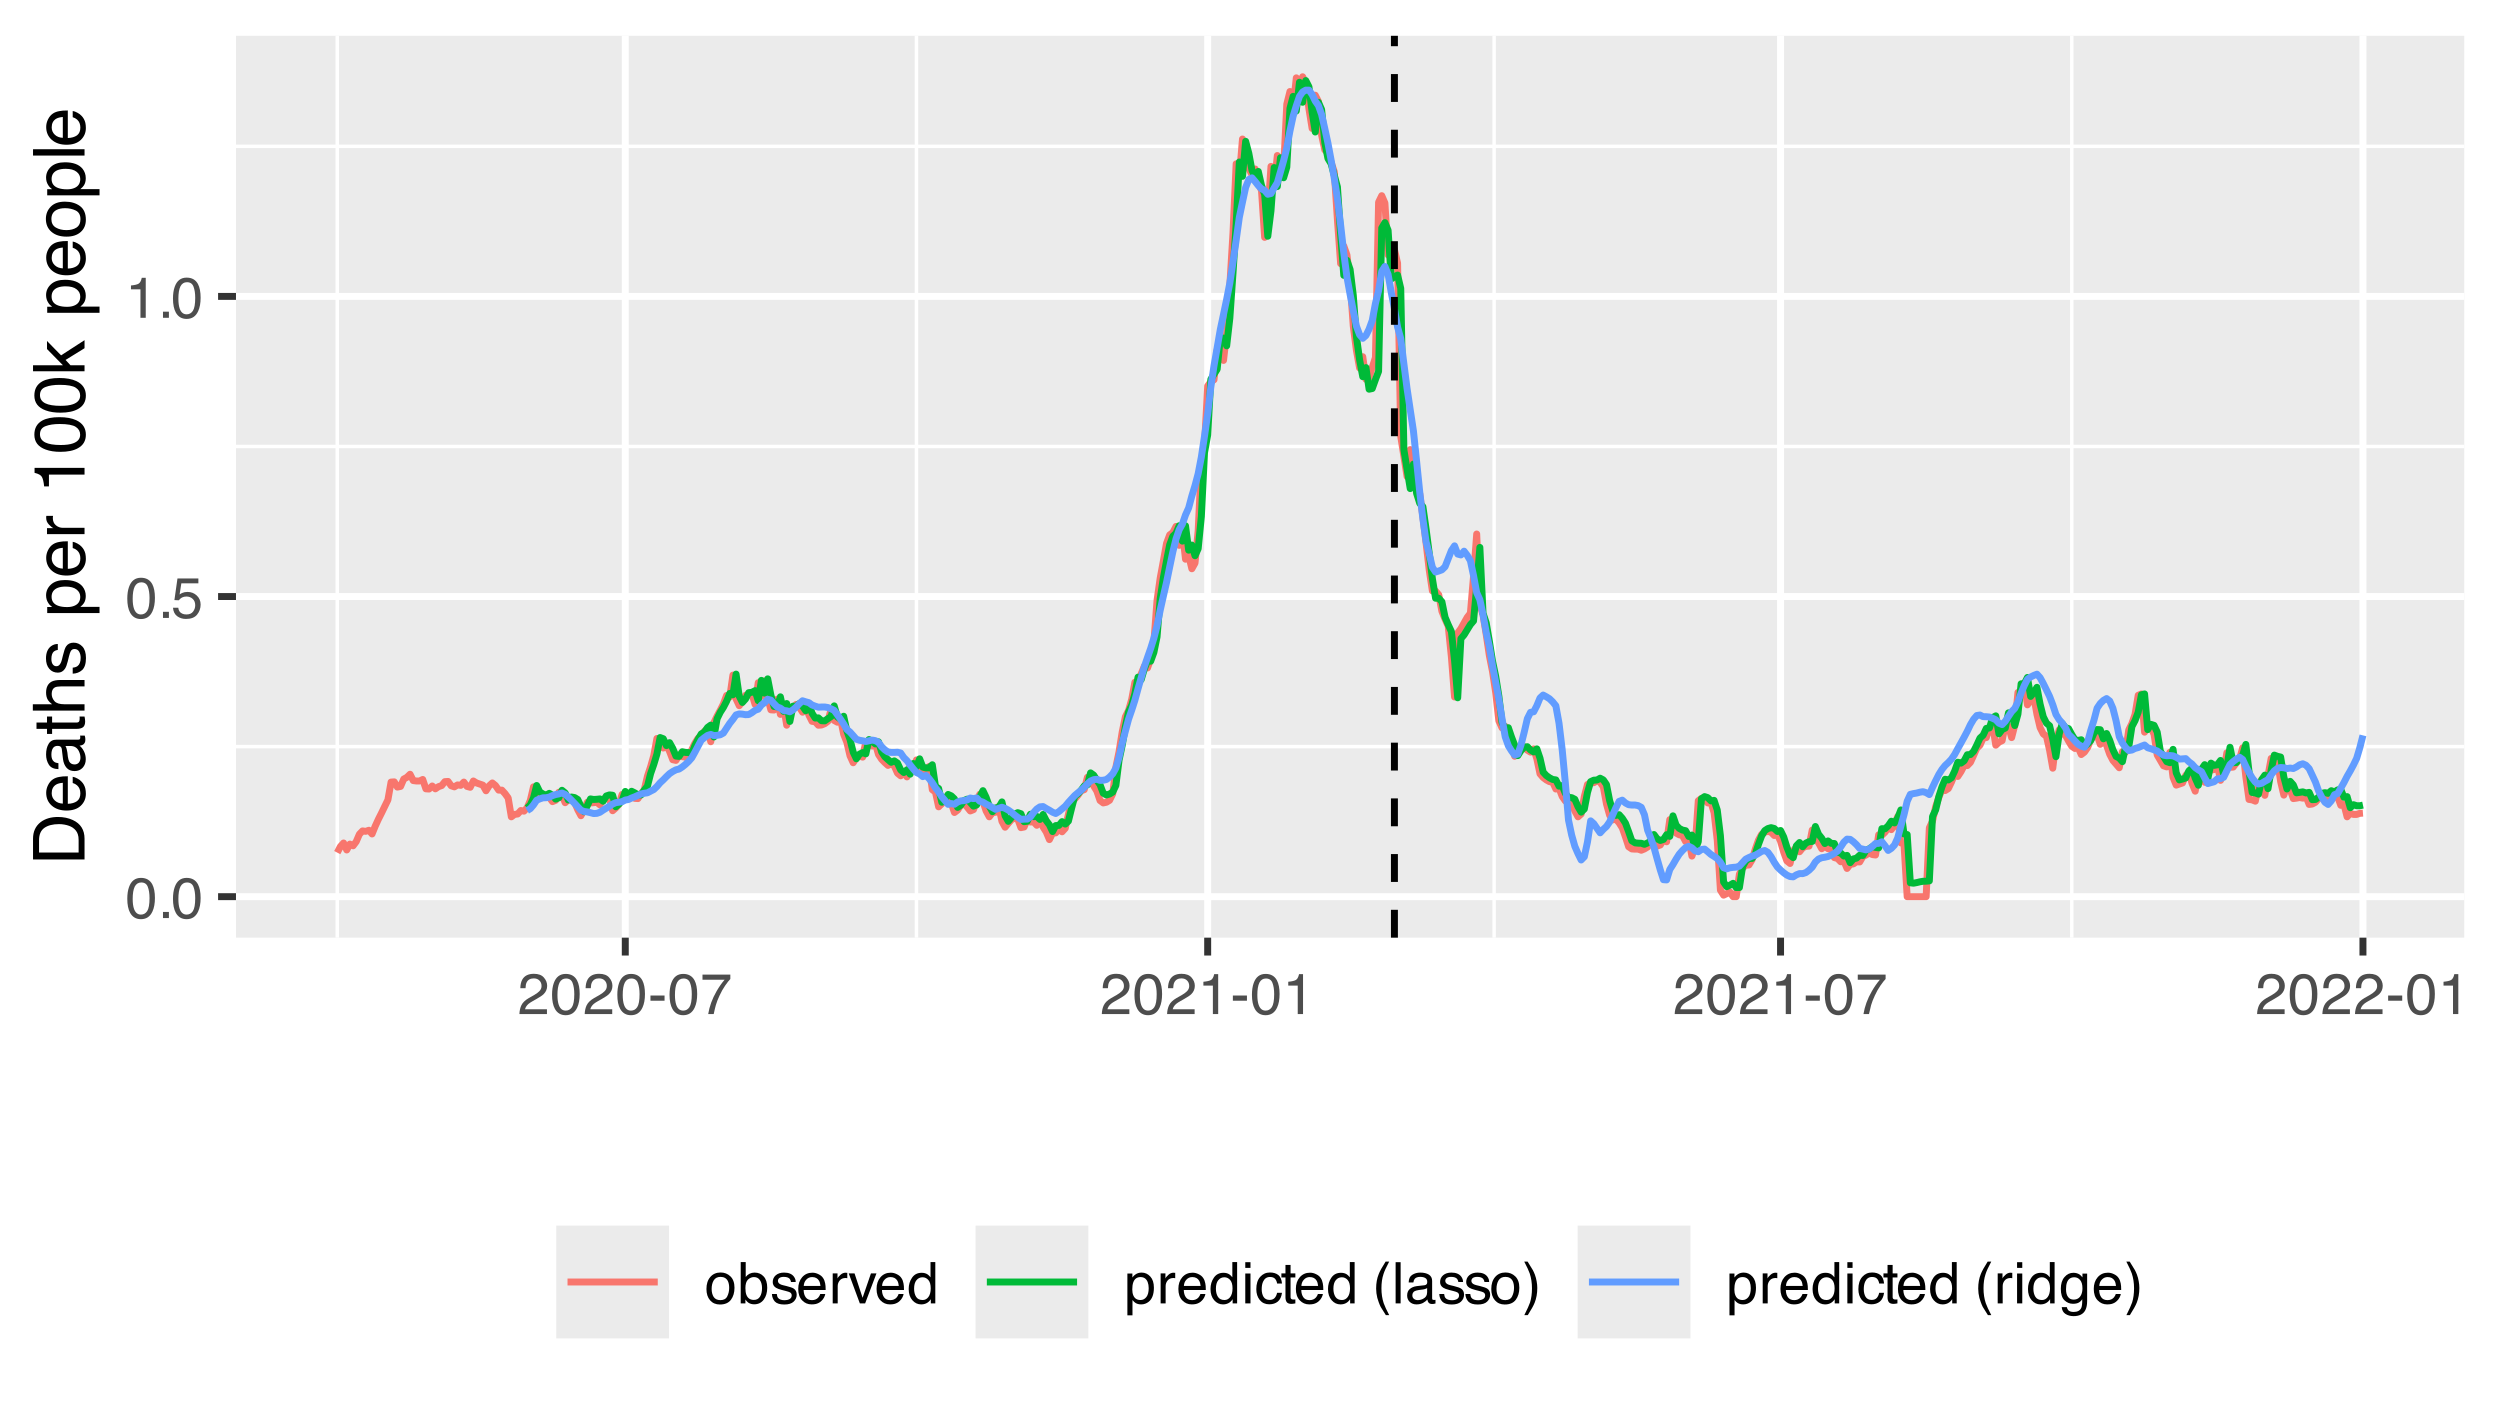 <?xml version="1.0" encoding="UTF-8"?>
<svg xmlns="http://www.w3.org/2000/svg" xmlns:xlink="http://www.w3.org/1999/xlink" width="383" height="216" viewBox="0 0 383 216">
<defs>
<g>
<g id="glyph-0-0">
<path d="M 0.281 0 L 0.281 -6.312 L 5.297 -6.312 L 5.297 0 Z M 4.5 -0.797 L 4.5 -5.516 L 1.078 -5.516 L 1.078 -0.797 Z M 4.5 -0.797 "/>
</g>
<g id="glyph-0-1">
<path d="M 2.375 -6.156 C 3.176 -6.156 3.754 -5.828 4.109 -5.172 C 4.379 -4.66 4.516 -3.961 4.516 -3.078 C 4.516 -2.242 4.391 -1.555 4.141 -1.016 C 3.785 -0.223 3.195 0.172 2.375 0.172 C 1.633 0.172 1.082 -0.148 0.719 -0.797 C 0.426 -1.328 0.281 -2.047 0.281 -2.953 C 0.281 -3.648 0.367 -4.25 0.547 -4.75 C 0.879 -5.688 1.488 -6.156 2.375 -6.156 Z M 2.375 -0.531 C 2.77 -0.531 3.086 -0.707 3.328 -1.062 C 3.566 -1.426 3.688 -2.086 3.688 -3.047 C 3.688 -3.754 3.598 -4.332 3.422 -4.781 C 3.254 -5.227 2.922 -5.453 2.422 -5.453 C 1.973 -5.453 1.641 -5.238 1.422 -4.812 C 1.211 -4.383 1.109 -3.754 1.109 -2.922 C 1.109 -2.297 1.176 -1.789 1.312 -1.406 C 1.52 -0.82 1.875 -0.531 2.375 -0.531 Z M 2.375 -0.531 "/>
</g>
<g id="glyph-0-2">
<path d="M 0.75 -0.938 L 1.656 -0.938 L 1.656 0 L 0.75 0 Z M 0.75 -0.938 "/>
</g>
<g id="glyph-0-3">
<path d="M 1.094 -1.562 C 1.133 -1.125 1.336 -0.82 1.703 -0.656 C 1.879 -0.57 2.094 -0.531 2.344 -0.531 C 2.801 -0.531 3.141 -0.676 3.359 -0.969 C 3.578 -1.258 3.688 -1.582 3.688 -1.938 C 3.688 -2.363 3.555 -2.691 3.297 -2.922 C 3.035 -3.16 2.719 -3.281 2.344 -3.281 C 2.082 -3.281 1.852 -3.227 1.656 -3.125 C 1.469 -3.02 1.305 -2.879 1.172 -2.703 L 0.5 -2.734 L 0.969 -6.047 L 4.172 -6.047 L 4.172 -5.297 L 1.562 -5.297 L 1.297 -3.594 C 1.43 -3.695 1.566 -3.773 1.703 -3.828 C 1.93 -3.93 2.195 -3.984 2.5 -3.984 C 3.062 -3.984 3.535 -3.801 3.922 -3.438 C 4.316 -3.07 4.516 -2.609 4.516 -2.047 C 4.516 -1.461 4.332 -0.945 3.969 -0.5 C 3.613 -0.062 3.047 0.156 2.266 0.156 C 1.754 0.156 1.305 0.016 0.922 -0.266 C 0.547 -0.547 0.332 -0.977 0.281 -1.562 Z M 1.094 -1.562 "/>
</g>
<g id="glyph-0-4">
<path d="M 0.844 -4.359 L 0.844 -4.953 C 1.395 -5.004 1.781 -5.094 2 -5.219 C 2.227 -5.344 2.395 -5.645 2.5 -6.125 L 3.109 -6.125 L 3.109 0 L 2.297 0 L 2.297 -4.359 Z M 0.844 -4.359 "/>
</g>
<g id="glyph-0-5">
<path d="M 0.281 0 C 0.301 -0.531 0.406 -0.988 0.594 -1.375 C 0.789 -1.77 1.164 -2.129 1.719 -2.453 L 2.547 -2.922 C 2.91 -3.141 3.164 -3.328 3.312 -3.484 C 3.551 -3.711 3.672 -3.984 3.672 -4.297 C 3.672 -4.648 3.562 -4.93 3.344 -5.141 C 3.133 -5.359 2.848 -5.469 2.484 -5.469 C 1.961 -5.469 1.598 -5.266 1.391 -4.859 C 1.285 -4.648 1.227 -4.352 1.219 -3.969 L 0.422 -3.969 C 0.43 -4.5 0.531 -4.938 0.719 -5.281 C 1.051 -5.875 1.645 -6.172 2.5 -6.172 C 3.195 -6.172 3.707 -5.977 4.031 -5.594 C 4.363 -5.219 4.531 -4.797 4.531 -4.328 C 4.531 -3.836 4.352 -3.414 4 -3.062 C 3.801 -2.863 3.441 -2.617 2.922 -2.328 L 2.344 -2 C 2.062 -1.844 1.836 -1.695 1.672 -1.562 C 1.391 -1.312 1.211 -1.035 1.141 -0.734 L 4.5 -0.734 L 4.5 0 Z M 0.281 0 "/>
</g>
<g id="glyph-0-6">
<path d="M 0.359 -2.844 L 2.516 -2.844 L 2.516 -2.047 L 0.359 -2.047 Z M 0.359 -2.844 "/>
</g>
<g id="glyph-0-7">
<path d="M 4.594 -6.047 L 4.594 -5.375 C 4.395 -5.176 4.129 -4.836 3.797 -4.359 C 3.473 -3.891 3.188 -3.379 2.938 -2.828 C 2.688 -2.297 2.5 -1.812 2.375 -1.375 C 2.289 -1.082 2.18 -0.625 2.047 0 L 1.203 0 C 1.391 -1.176 1.816 -2.344 2.484 -3.5 C 2.879 -4.188 3.289 -4.773 3.719 -5.266 L 0.328 -5.266 L 0.328 -6.047 Z M 4.594 -6.047 "/>
</g>
<g id="glyph-0-8">
<path d="M 2.391 -0.5 C 2.898 -0.5 3.25 -0.691 3.438 -1.078 C 3.633 -1.461 3.734 -1.895 3.734 -2.375 C 3.734 -2.801 3.664 -3.148 3.531 -3.422 C 3.312 -3.848 2.938 -4.062 2.406 -4.062 C 1.926 -4.062 1.578 -3.879 1.359 -3.516 C 1.148 -3.16 1.047 -2.727 1.047 -2.219 C 1.047 -1.727 1.148 -1.316 1.359 -0.984 C 1.578 -0.66 1.922 -0.5 2.391 -0.5 Z M 2.422 -4.734 C 3.016 -4.734 3.516 -4.535 3.922 -4.141 C 4.336 -3.742 4.547 -3.16 4.547 -2.391 C 4.547 -1.648 4.363 -1.035 4 -0.547 C 3.633 -0.066 3.07 0.172 2.312 0.172 C 1.688 0.172 1.188 -0.039 0.812 -0.469 C 0.438 -0.895 0.25 -1.473 0.25 -2.203 C 0.25 -2.973 0.445 -3.586 0.844 -4.047 C 1.238 -4.504 1.766 -4.734 2.422 -4.734 Z M 2.391 -4.719 Z M 2.391 -4.719 "/>
</g>
<g id="glyph-0-9">
<path d="M 0.5 -6.328 L 1.266 -6.328 L 1.266 -4.047 C 1.43 -4.266 1.629 -4.43 1.859 -4.547 C 2.098 -4.66 2.352 -4.719 2.625 -4.719 C 3.195 -4.719 3.66 -4.52 4.016 -4.125 C 4.379 -3.738 4.562 -3.16 4.562 -2.391 C 4.562 -1.66 4.383 -1.055 4.031 -0.578 C 3.676 -0.098 3.188 0.141 2.562 0.141 C 2.219 0.141 1.922 0.055 1.672 -0.109 C 1.535 -0.203 1.383 -0.363 1.219 -0.594 L 1.219 0 L 0.5 0 Z M 2.516 -0.531 C 2.93 -0.531 3.242 -0.695 3.453 -1.031 C 3.66 -1.363 3.766 -1.801 3.766 -2.344 C 3.766 -2.832 3.66 -3.234 3.453 -3.547 C 3.242 -3.867 2.938 -4.031 2.531 -4.031 C 2.188 -4.031 1.879 -3.898 1.609 -3.641 C 1.348 -3.379 1.219 -2.945 1.219 -2.344 C 1.219 -1.914 1.27 -1.566 1.375 -1.297 C 1.582 -0.785 1.961 -0.531 2.516 -0.531 Z M 2.516 -0.531 "/>
</g>
<g id="glyph-0-10">
<path d="M 1.031 -1.438 C 1.051 -1.188 1.113 -0.988 1.219 -0.844 C 1.414 -0.602 1.754 -0.484 2.234 -0.484 C 2.516 -0.484 2.766 -0.539 2.984 -0.656 C 3.203 -0.781 3.312 -0.973 3.312 -1.234 C 3.312 -1.43 3.223 -1.582 3.047 -1.688 C 2.941 -1.75 2.723 -1.82 2.391 -1.906 L 1.781 -2.062 C 1.383 -2.164 1.094 -2.273 0.906 -2.391 C 0.57 -2.598 0.406 -2.891 0.406 -3.266 C 0.406 -3.691 0.562 -4.039 0.875 -4.312 C 1.195 -4.582 1.617 -4.719 2.141 -4.719 C 2.836 -4.719 3.336 -4.516 3.641 -4.109 C 3.836 -3.848 3.93 -3.57 3.922 -3.281 L 3.203 -3.281 C 3.18 -3.457 3.117 -3.613 3.016 -3.75 C 2.836 -3.957 2.531 -4.062 2.094 -4.062 C 1.801 -4.062 1.578 -4.004 1.422 -3.891 C 1.273 -3.773 1.203 -3.629 1.203 -3.453 C 1.203 -3.254 1.301 -3.094 1.5 -2.969 C 1.613 -2.895 1.781 -2.832 2 -2.781 L 2.516 -2.656 C 3.066 -2.52 3.438 -2.391 3.625 -2.266 C 3.926 -2.066 4.078 -1.754 4.078 -1.328 C 4.078 -0.922 3.922 -0.566 3.609 -0.266 C 3.305 0.023 2.832 0.172 2.188 0.172 C 1.508 0.172 1.023 0.02 0.734 -0.281 C 0.453 -0.594 0.301 -0.977 0.281 -1.438 Z M 2.172 -4.719 Z M 2.172 -4.719 "/>
</g>
<g id="glyph-0-11">
<path d="M 2.484 -4.703 C 2.805 -4.703 3.117 -4.625 3.422 -4.469 C 3.734 -4.32 3.969 -4.125 4.125 -3.875 C 4.281 -3.645 4.383 -3.375 4.438 -3.062 C 4.488 -2.852 4.516 -2.516 4.516 -2.047 L 1.141 -2.047 C 1.148 -1.586 1.258 -1.211 1.469 -0.922 C 1.676 -0.641 1.992 -0.5 2.422 -0.5 C 2.828 -0.5 3.148 -0.633 3.391 -0.906 C 3.523 -1.062 3.625 -1.238 3.688 -1.438 L 4.453 -1.438 C 4.43 -1.27 4.363 -1.082 4.25 -0.875 C 4.133 -0.664 4.004 -0.5 3.859 -0.375 C 3.629 -0.145 3.344 0.008 3 0.094 C 2.812 0.133 2.598 0.156 2.359 0.156 C 1.785 0.156 1.301 -0.051 0.906 -0.469 C 0.508 -0.883 0.312 -1.469 0.312 -2.219 C 0.312 -2.945 0.508 -3.539 0.906 -4 C 1.312 -4.469 1.836 -4.703 2.484 -4.703 Z M 3.719 -2.672 C 3.688 -3.004 3.613 -3.27 3.5 -3.469 C 3.281 -3.844 2.926 -4.031 2.438 -4.031 C 2.082 -4.031 1.785 -3.898 1.547 -3.641 C 1.305 -3.391 1.176 -3.066 1.156 -2.672 Z M 2.406 -4.719 Z M 2.406 -4.719 "/>
</g>
<g id="glyph-0-12">
<path d="M 0.594 -4.594 L 1.328 -4.594 L 1.328 -3.812 C 1.379 -3.957 1.523 -4.141 1.766 -4.359 C 2.004 -4.586 2.273 -4.703 2.578 -4.703 C 2.586 -4.703 2.609 -4.695 2.641 -4.688 C 2.68 -4.688 2.742 -4.688 2.828 -4.688 L 2.828 -3.859 C 2.773 -3.867 2.727 -3.875 2.688 -3.875 C 2.656 -3.883 2.617 -3.891 2.578 -3.891 C 2.18 -3.891 1.879 -3.766 1.672 -3.516 C 1.461 -3.266 1.359 -2.973 1.359 -2.641 L 1.359 0 L 0.594 0 Z M 0.594 -4.594 "/>
</g>
<g id="glyph-0-13">
<path d="M 0.938 -4.594 L 2.172 -0.859 L 3.453 -4.594 L 4.297 -4.594 L 2.562 0 L 1.75 0 L 0.047 -4.594 Z M 0.938 -4.594 "/>
</g>
<g id="glyph-0-14">
<path d="M 1.062 -2.25 C 1.062 -1.75 1.164 -1.332 1.375 -1 C 1.582 -0.676 1.914 -0.516 2.375 -0.516 C 2.727 -0.516 3.02 -0.664 3.25 -0.969 C 3.488 -1.281 3.609 -1.723 3.609 -2.297 C 3.609 -2.879 3.488 -3.305 3.25 -3.578 C 3.008 -3.859 2.711 -4 2.359 -4 C 1.973 -4 1.66 -3.848 1.422 -3.547 C 1.18 -3.254 1.062 -2.82 1.062 -2.25 Z M 2.219 -4.688 C 2.57 -4.688 2.867 -4.609 3.109 -4.453 C 3.242 -4.367 3.398 -4.219 3.578 -4 L 3.578 -6.328 L 4.312 -6.328 L 4.312 0 L 3.625 0 L 3.625 -0.641 C 3.438 -0.359 3.219 -0.156 2.969 -0.031 C 2.727 0.094 2.453 0.156 2.141 0.156 C 1.617 0.156 1.172 -0.055 0.797 -0.484 C 0.422 -0.91 0.234 -1.484 0.234 -2.203 C 0.234 -2.867 0.406 -3.445 0.75 -3.938 C 1.094 -4.438 1.582 -4.688 2.219 -4.688 Z M 2.219 -4.688 "/>
</g>
<g id="glyph-0-15">
<path d="M 2.516 -0.516 C 2.867 -0.516 3.164 -0.664 3.406 -0.969 C 3.645 -1.27 3.766 -1.723 3.766 -2.328 C 3.766 -2.691 3.711 -3.004 3.609 -3.266 C 3.41 -3.773 3.047 -4.031 2.516 -4.031 C 1.973 -4.031 1.602 -3.766 1.406 -3.234 C 1.301 -2.941 1.25 -2.578 1.25 -2.141 C 1.25 -1.785 1.301 -1.484 1.406 -1.234 C 1.602 -0.754 1.973 -0.516 2.516 -0.516 Z M 0.5 -4.578 L 1.266 -4.578 L 1.266 -3.969 C 1.41 -4.176 1.578 -4.336 1.766 -4.453 C 2.023 -4.629 2.332 -4.719 2.688 -4.719 C 3.207 -4.719 3.648 -4.516 4.016 -4.109 C 4.379 -3.711 4.562 -3.145 4.562 -2.406 C 4.562 -1.395 4.297 -0.676 3.766 -0.25 C 3.43 0.02 3.047 0.156 2.609 0.156 C 2.266 0.156 1.973 0.078 1.734 -0.078 C 1.598 -0.16 1.445 -0.305 1.281 -0.516 L 1.281 1.828 L 0.5 1.828 Z M 0.5 -4.578 "/>
</g>
<g id="glyph-0-16">
<path d="M 0.562 -4.578 L 1.359 -4.578 L 1.359 0 L 0.562 0 Z M 0.562 -6.312 L 1.359 -6.312 L 1.359 -5.438 L 0.562 -5.438 Z M 0.562 -6.312 "/>
</g>
<g id="glyph-0-17">
<path d="M 2.344 -4.734 C 2.863 -4.734 3.285 -4.609 3.609 -4.359 C 3.93 -4.109 4.125 -3.672 4.188 -3.047 L 3.438 -3.047 C 3.395 -3.336 3.289 -3.578 3.125 -3.766 C 2.957 -3.953 2.695 -4.047 2.344 -4.047 C 1.852 -4.047 1.5 -3.801 1.281 -3.312 C 1.145 -3.008 1.078 -2.629 1.078 -2.172 C 1.078 -1.703 1.172 -1.312 1.359 -1 C 1.555 -0.688 1.867 -0.531 2.297 -0.531 C 2.609 -0.531 2.859 -0.625 3.047 -0.812 C 3.234 -1.008 3.363 -1.281 3.438 -1.625 L 4.188 -1.625 C 4.102 -1.02 3.891 -0.57 3.547 -0.281 C 3.203 0 2.766 0.141 2.234 0.141 C 1.629 0.141 1.145 -0.078 0.781 -0.516 C 0.426 -0.961 0.25 -1.516 0.25 -2.172 C 0.25 -2.984 0.445 -3.613 0.844 -4.062 C 1.238 -4.508 1.738 -4.734 2.344 -4.734 Z M 2.219 -4.719 Z M 2.219 -4.719 "/>
</g>
<g id="glyph-0-18">
<path d="M 0.719 -5.891 L 1.5 -5.891 L 1.5 -4.594 L 2.234 -4.594 L 2.234 -3.969 L 1.5 -3.969 L 1.5 -0.969 C 1.5 -0.801 1.555 -0.691 1.672 -0.641 C 1.723 -0.609 1.82 -0.594 1.969 -0.594 C 2 -0.594 2.035 -0.594 2.078 -0.594 C 2.129 -0.594 2.18 -0.598 2.234 -0.609 L 2.234 0 C 2.148 0.02 2.055 0.035 1.953 0.047 C 1.859 0.066 1.758 0.078 1.656 0.078 C 1.289 0.078 1.039 -0.016 0.906 -0.203 C 0.781 -0.391 0.719 -0.629 0.719 -0.922 L 0.719 -3.969 L 0.094 -3.969 L 0.094 -4.594 L 0.719 -4.594 Z M 0.719 -5.891 "/>
</g>
<g id="glyph-0-19">
</g>
<g id="glyph-0-20">
<path d="M 2.609 -6.406 C 2.148 -5.539 1.859 -4.898 1.734 -4.484 C 1.523 -3.859 1.422 -3.133 1.422 -2.312 C 1.422 -1.477 1.535 -0.719 1.766 -0.031 C 1.91 0.383 2.191 0.992 2.609 1.797 L 2.094 1.797 C 1.676 1.141 1.414 0.723 1.312 0.547 C 1.219 0.367 1.113 0.125 1 -0.188 C 0.832 -0.613 0.719 -1.066 0.656 -1.547 C 0.625 -1.797 0.609 -2.035 0.609 -2.266 C 0.609 -3.109 0.742 -3.859 1.016 -4.516 C 1.18 -4.941 1.531 -5.57 2.062 -6.406 Z M 2.609 -6.406 "/>
</g>
<g id="glyph-0-21">
<path d="M 0.594 -6.312 L 1.359 -6.312 L 1.359 0 L 0.594 0 Z M 0.594 -6.312 "/>
</g>
<g id="glyph-0-22">
<path d="M 1.156 -1.219 C 1.156 -1 1.238 -0.82 1.406 -0.688 C 1.57 -0.562 1.766 -0.5 1.984 -0.5 C 2.254 -0.5 2.52 -0.562 2.781 -0.688 C 3.207 -0.895 3.422 -1.238 3.422 -1.719 L 3.422 -2.344 C 3.328 -2.281 3.203 -2.227 3.047 -2.188 C 2.898 -2.145 2.754 -2.117 2.609 -2.109 L 2.141 -2.047 C 1.867 -2.004 1.66 -1.945 1.516 -1.875 C 1.273 -1.738 1.156 -1.52 1.156 -1.219 Z M 3.031 -2.781 C 3.207 -2.812 3.328 -2.891 3.391 -3.016 C 3.422 -3.078 3.438 -3.176 3.438 -3.312 C 3.438 -3.57 3.344 -3.758 3.156 -3.875 C 2.969 -4 2.703 -4.062 2.359 -4.062 C 1.953 -4.062 1.664 -3.953 1.5 -3.734 C 1.406 -3.609 1.344 -3.43 1.312 -3.203 L 0.594 -3.203 C 0.602 -3.766 0.785 -4.156 1.141 -4.375 C 1.492 -4.602 1.906 -4.719 2.375 -4.719 C 2.914 -4.719 3.352 -4.613 3.688 -4.406 C 4.02 -4.195 4.188 -3.875 4.188 -3.438 L 4.188 -0.797 C 4.188 -0.711 4.203 -0.645 4.234 -0.594 C 4.273 -0.551 4.348 -0.531 4.453 -0.531 C 4.484 -0.531 4.52 -0.531 4.562 -0.531 C 4.602 -0.531 4.648 -0.535 4.703 -0.547 L 4.703 0.016 C 4.578 0.055 4.484 0.078 4.422 0.078 C 4.359 0.086 4.273 0.094 4.172 0.094 C 3.898 0.094 3.707 0 3.594 -0.188 C 3.531 -0.281 3.484 -0.422 3.453 -0.609 C 3.297 -0.398 3.07 -0.219 2.781 -0.062 C 2.488 0.082 2.16 0.156 1.797 0.156 C 1.367 0.156 1.02 0.023 0.75 -0.234 C 0.488 -0.492 0.359 -0.816 0.359 -1.203 C 0.359 -1.629 0.488 -1.957 0.75 -2.188 C 1.02 -2.426 1.367 -2.578 1.797 -2.641 Z M 2.391 -4.719 Z M 2.391 -4.719 "/>
</g>
<g id="glyph-0-23">
<path d="M 0.312 1.797 C 0.758 0.91 1.051 0.266 1.188 -0.141 C 1.383 -0.754 1.484 -1.477 1.484 -2.312 C 1.484 -3.133 1.367 -3.891 1.141 -4.578 C 0.992 -5.004 0.711 -5.613 0.297 -6.406 L 0.812 -6.406 C 1.25 -5.707 1.516 -5.273 1.609 -5.109 C 1.703 -4.941 1.805 -4.711 1.922 -4.422 C 2.055 -4.066 2.148 -3.711 2.203 -3.359 C 2.266 -3.016 2.297 -2.68 2.297 -2.359 C 2.297 -1.516 2.16 -0.758 1.891 -0.094 C 1.723 0.332 1.375 0.961 0.844 1.797 Z M 0.312 1.797 "/>
</g>
<g id="glyph-0-24">
<path d="M 2.188 -4.688 C 2.551 -4.688 2.867 -4.598 3.141 -4.422 C 3.285 -4.316 3.43 -4.172 3.578 -3.984 L 3.578 -4.562 L 4.297 -4.562 L 4.297 -0.375 C 4.297 0.207 4.207 0.672 4.031 1.016 C 3.719 1.641 3.113 1.953 2.219 1.953 C 1.727 1.953 1.312 1.836 0.969 1.609 C 0.633 1.391 0.445 1.047 0.406 0.578 L 1.188 0.578 C 1.227 0.773 1.301 0.93 1.406 1.047 C 1.582 1.223 1.859 1.312 2.234 1.312 C 2.828 1.312 3.219 1.098 3.406 0.672 C 3.508 0.43 3.555 -0.004 3.547 -0.641 C 3.391 -0.398 3.203 -0.223 2.984 -0.109 C 2.773 0.004 2.488 0.062 2.125 0.062 C 1.633 0.062 1.203 -0.113 0.828 -0.469 C 0.453 -0.82 0.266 -1.41 0.266 -2.234 C 0.266 -3.004 0.453 -3.602 0.828 -4.031 C 1.203 -4.469 1.656 -4.688 2.188 -4.688 Z M 3.578 -2.312 C 3.578 -2.883 3.457 -3.305 3.219 -3.578 C 2.988 -3.859 2.691 -4 2.328 -4 C 1.785 -4 1.414 -3.742 1.219 -3.234 C 1.113 -2.961 1.062 -2.609 1.062 -2.172 C 1.062 -1.648 1.164 -1.254 1.375 -0.984 C 1.582 -0.711 1.863 -0.578 2.219 -0.578 C 2.77 -0.578 3.16 -0.828 3.391 -1.328 C 3.516 -1.609 3.578 -1.938 3.578 -2.312 Z M 2.281 -4.719 Z M 2.281 -4.719 "/>
</g>
<g id="glyph-1-0">
<path d="M 0 -0.359 L -7.891 -0.359 L -7.891 -6.625 L 0 -6.625 Z M -0.984 -5.625 L -6.906 -5.625 L -6.906 -1.344 L -0.984 -1.344 Z M -0.984 -5.625 "/>
</g>
<g id="glyph-1-1">
<path d="M -0.906 -3.875 C -0.906 -4.227 -0.945 -4.523 -1.031 -4.766 C -1.164 -5.172 -1.43 -5.508 -1.828 -5.781 C -2.148 -5.988 -2.562 -6.141 -3.062 -6.234 C -3.352 -6.285 -3.629 -6.312 -3.891 -6.312 C -4.859 -6.312 -5.613 -6.117 -6.156 -5.734 C -6.695 -5.348 -6.969 -4.723 -6.969 -3.859 L -6.969 -1.953 L -0.906 -1.953 Z M -7.891 -0.891 L -7.891 -4.078 C -7.891 -5.16 -7.504 -6.004 -6.734 -6.609 C -6.035 -7.141 -5.145 -7.406 -4.062 -7.406 C -3.227 -7.406 -2.473 -7.25 -1.797 -6.938 C -0.598 -6.383 0 -5.43 0 -4.078 L 0 -0.891 Z M -7.891 -0.891 "/>
</g>
<g id="glyph-1-2">
<path d="M -5.875 -3.109 C -5.875 -3.516 -5.781 -3.906 -5.594 -4.281 C -5.406 -4.664 -5.156 -4.961 -4.844 -5.172 C -4.562 -5.359 -4.223 -5.484 -3.828 -5.547 C -3.566 -5.609 -3.145 -5.641 -2.562 -5.641 L -2.562 -1.422 C -1.977 -1.441 -1.508 -1.578 -1.156 -1.828 C -0.812 -2.086 -0.641 -2.488 -0.641 -3.031 C -0.641 -3.539 -0.805 -3.945 -1.141 -4.25 C -1.328 -4.414 -1.551 -4.535 -1.812 -4.609 L -1.812 -5.562 C -1.594 -5.531 -1.352 -5.441 -1.094 -5.297 C -0.832 -5.16 -0.625 -5.004 -0.469 -4.828 C -0.176 -4.535 0.02 -4.176 0.125 -3.75 C 0.176 -3.508 0.203 -3.242 0.203 -2.953 C 0.203 -2.234 -0.055 -1.625 -0.578 -1.125 C -1.098 -0.633 -1.828 -0.391 -2.766 -0.391 C -3.691 -0.391 -4.441 -0.641 -5.016 -1.141 C -5.586 -1.641 -5.875 -2.297 -5.875 -3.109 Z M -3.328 -4.641 C -3.754 -4.609 -4.094 -4.52 -4.344 -4.375 C -4.801 -4.102 -5.031 -3.66 -5.031 -3.047 C -5.031 -2.598 -4.867 -2.223 -4.547 -1.922 C -4.234 -1.629 -3.828 -1.473 -3.328 -1.453 Z M -5.891 -3.016 Z M -5.891 -3.016 "/>
</g>
<g id="glyph-1-3">
<path d="M -1.531 -1.453 C -1.25 -1.453 -1.023 -1.551 -0.859 -1.75 C -0.703 -1.957 -0.625 -2.203 -0.625 -2.484 C -0.625 -2.816 -0.703 -3.145 -0.859 -3.469 C -1.117 -4.008 -1.551 -4.281 -2.156 -4.281 L -2.922 -4.281 C -2.848 -4.156 -2.785 -4 -2.734 -3.812 C -2.691 -3.633 -2.656 -3.453 -2.625 -3.266 L -2.562 -2.688 C -2.508 -2.332 -2.438 -2.066 -2.344 -1.891 C -2.164 -1.598 -1.895 -1.453 -1.531 -1.453 Z M -3.484 -3.797 C -3.516 -4.016 -3.609 -4.16 -3.766 -4.234 C -3.848 -4.273 -3.973 -4.297 -4.141 -4.297 C -4.461 -4.297 -4.695 -4.176 -4.844 -3.938 C -5 -3.707 -5.078 -3.375 -5.078 -2.938 C -5.078 -2.438 -4.941 -2.082 -4.672 -1.875 C -4.516 -1.75 -4.289 -1.672 -4 -1.641 L -4 -0.734 C -4.707 -0.754 -5.195 -0.984 -5.469 -1.422 C -5.75 -1.867 -5.891 -2.383 -5.891 -2.969 C -5.891 -3.645 -5.758 -4.191 -5.5 -4.609 C -5.25 -5.035 -4.848 -5.25 -4.297 -5.25 L -0.984 -5.25 C -0.891 -5.25 -0.812 -5.266 -0.75 -5.297 C -0.688 -5.336 -0.656 -5.426 -0.656 -5.562 C -0.656 -5.602 -0.656 -5.648 -0.656 -5.703 C -0.664 -5.766 -0.676 -5.82 -0.688 -5.875 L 0.031 -5.875 C 0.07 -5.727 0.098 -5.613 0.109 -5.531 C 0.117 -5.457 0.125 -5.352 0.125 -5.219 C 0.125 -4.883 0.004 -4.641 -0.234 -4.484 C -0.359 -4.41 -0.535 -4.359 -0.766 -4.328 C -0.504 -4.129 -0.281 -3.844 -0.094 -3.469 C 0.094 -3.102 0.188 -2.695 0.188 -2.25 C 0.188 -1.719 0.023 -1.281 -0.297 -0.938 C -0.617 -0.602 -1.023 -0.438 -1.516 -0.438 C -2.047 -0.438 -2.457 -0.602 -2.75 -0.938 C -3.039 -1.27 -3.223 -1.707 -3.297 -2.25 Z M -5.891 -2.984 Z M -5.891 -2.984 "/>
</g>
<g id="glyph-1-4">
<path d="M -7.359 -0.906 L -7.359 -1.875 L -5.75 -1.875 L -5.75 -2.797 L -4.969 -2.797 L -4.969 -1.875 L -1.203 -1.875 C -1.004 -1.875 -0.875 -1.941 -0.812 -2.078 C -0.77 -2.16 -0.75 -2.285 -0.75 -2.453 C -0.75 -2.504 -0.75 -2.555 -0.75 -2.609 C -0.75 -2.66 -0.754 -2.723 -0.766 -2.797 L 0 -2.797 C 0.031 -2.68 0.051 -2.562 0.062 -2.438 C 0.082 -2.32 0.094 -2.195 0.094 -2.062 C 0.094 -1.613 -0.02 -1.305 -0.25 -1.141 C -0.488 -0.984 -0.789 -0.906 -1.156 -0.906 L -4.969 -0.906 L -4.969 -0.125 L -5.75 -0.125 L -5.75 -0.906 Z M -7.359 -0.906 "/>
</g>
<g id="glyph-1-5">
<path d="M -7.922 -0.703 L -7.922 -1.672 L -4.969 -1.672 C -5.258 -1.898 -5.469 -2.109 -5.594 -2.297 C -5.789 -2.609 -5.891 -2.992 -5.891 -3.453 C -5.891 -4.285 -5.598 -4.852 -5.016 -5.156 C -4.691 -5.312 -4.25 -5.391 -3.688 -5.391 L 0 -5.391 L 0 -4.406 L -3.625 -4.406 C -4.051 -4.406 -4.363 -4.352 -4.562 -4.25 C -4.875 -4.07 -5.031 -3.738 -5.031 -3.25 C -5.031 -2.852 -4.891 -2.488 -4.609 -2.156 C -4.336 -1.832 -3.816 -1.672 -3.047 -1.672 L 0 -1.672 L 0 -0.703 Z M -7.922 -0.703 "/>
</g>
<g id="glyph-1-6">
<path d="M -1.812 -1.281 C -1.488 -1.312 -1.238 -1.395 -1.062 -1.531 C -0.75 -1.77 -0.594 -2.191 -0.594 -2.797 C -0.594 -3.148 -0.672 -3.461 -0.828 -3.734 C -0.984 -4.004 -1.223 -4.141 -1.547 -4.141 C -1.797 -4.141 -1.984 -4.031 -2.109 -3.812 C -2.191 -3.676 -2.285 -3.398 -2.391 -2.984 L -2.578 -2.219 C -2.703 -1.727 -2.836 -1.367 -2.984 -1.141 C -3.254 -0.723 -3.617 -0.516 -4.078 -0.516 C -4.617 -0.516 -5.055 -0.707 -5.391 -1.094 C -5.734 -1.488 -5.906 -2.02 -5.906 -2.688 C -5.906 -3.551 -5.648 -4.176 -5.141 -4.562 C -4.816 -4.801 -4.469 -4.914 -4.094 -4.906 L -4.094 -4 C -4.312 -3.977 -4.508 -3.898 -4.688 -3.766 C -4.945 -3.547 -5.078 -3.16 -5.078 -2.609 C -5.078 -2.242 -5.004 -1.969 -4.859 -1.781 C -4.723 -1.594 -4.539 -1.5 -4.312 -1.5 C -4.062 -1.5 -3.863 -1.625 -3.719 -1.875 C -3.625 -2.008 -3.539 -2.219 -3.469 -2.5 L -3.312 -3.141 C -3.145 -3.836 -2.984 -4.301 -2.828 -4.531 C -2.578 -4.914 -2.191 -5.109 -1.672 -5.109 C -1.148 -5.109 -0.703 -4.91 -0.328 -4.516 C 0.035 -4.129 0.219 -3.539 0.219 -2.75 C 0.219 -1.895 0.023 -1.285 -0.359 -0.922 C -0.754 -0.566 -1.238 -0.379 -1.812 -0.359 Z M -5.891 -2.719 Z M -5.891 -2.719 "/>
</g>
<g id="glyph-1-7">
</g>
<g id="glyph-1-8">
<path d="M -0.656 -3.141 C -0.656 -3.586 -0.844 -3.957 -1.219 -4.25 C -1.594 -4.551 -2.156 -4.703 -2.906 -4.703 C -3.363 -4.703 -3.758 -4.641 -4.094 -4.516 C -4.727 -4.266 -5.047 -3.805 -5.047 -3.141 C -5.047 -2.461 -4.711 -2.004 -4.047 -1.766 C -3.68 -1.629 -3.223 -1.562 -2.672 -1.562 C -2.234 -1.562 -1.859 -1.629 -1.547 -1.766 C -0.953 -2.016 -0.656 -2.473 -0.656 -3.141 Z M -5.719 -0.641 L -5.719 -1.578 L -4.969 -1.578 C -5.227 -1.766 -5.426 -1.973 -5.562 -2.203 C -5.781 -2.535 -5.891 -2.922 -5.891 -3.359 C -5.891 -4.004 -5.641 -4.555 -5.141 -5.016 C -4.641 -5.473 -3.926 -5.703 -3 -5.703 C -1.75 -5.703 -0.852 -5.375 -0.312 -4.719 C 0.02 -4.301 0.188 -3.816 0.188 -3.266 C 0.188 -2.828 0.094 -2.461 -0.094 -2.172 C -0.195 -2.004 -0.379 -1.812 -0.641 -1.594 L 2.297 -1.594 L 2.297 -0.641 Z M -5.719 -0.641 "/>
</g>
<g id="glyph-1-9">
<path d="M -5.75 -0.734 L -5.75 -1.656 L -4.766 -1.656 C -4.953 -1.727 -5.18 -1.91 -5.453 -2.203 C -5.734 -2.492 -5.875 -2.832 -5.875 -3.219 C -5.875 -3.238 -5.875 -3.27 -5.875 -3.312 C -5.875 -3.352 -5.867 -3.426 -5.859 -3.531 L -4.828 -3.531 C -4.836 -3.477 -4.844 -3.426 -4.844 -3.375 C -4.852 -3.32 -4.859 -3.27 -4.859 -3.219 C -4.859 -2.727 -4.703 -2.352 -4.391 -2.094 C -4.078 -1.832 -3.719 -1.703 -3.312 -1.703 L 0 -1.703 L 0 -0.734 Z M -5.75 -0.734 "/>
</g>
<g id="glyph-1-10">
<path d="M -5.453 -1.047 L -6.188 -1.047 C -6.258 -1.742 -6.375 -2.227 -6.531 -2.5 C -6.688 -2.781 -7.062 -2.988 -7.656 -3.125 L -7.656 -3.891 L 0 -3.891 L 0 -2.859 L -5.453 -2.859 Z M -5.453 -1.047 "/>
</g>
<g id="glyph-1-11">
<path d="M -7.688 -2.969 C -7.688 -3.969 -7.281 -4.691 -6.469 -5.141 C -5.832 -5.484 -4.961 -5.656 -3.859 -5.656 C -2.805 -5.656 -1.941 -5.5 -1.266 -5.188 C -0.285 -4.727 0.203 -3.988 0.203 -2.969 C 0.203 -2.039 -0.195 -1.352 -1 -0.906 C -1.664 -0.531 -2.562 -0.344 -3.688 -0.344 C -4.562 -0.344 -5.312 -0.457 -5.938 -0.688 C -7.102 -1.102 -7.688 -1.863 -7.688 -2.969 Z M -0.672 -2.969 C -0.672 -3.469 -0.891 -3.863 -1.328 -4.156 C -1.773 -4.457 -2.602 -4.609 -3.812 -4.609 C -4.688 -4.609 -5.406 -4.5 -5.969 -4.281 C -6.539 -4.07 -6.828 -3.656 -6.828 -3.031 C -6.828 -2.469 -6.555 -2.051 -6.016 -1.781 C -5.484 -1.52 -4.695 -1.391 -3.656 -1.391 C -2.863 -1.391 -2.234 -1.473 -1.766 -1.641 C -1.035 -1.898 -0.672 -2.344 -0.672 -2.969 Z M -0.672 -2.969 "/>
</g>
<g id="glyph-1-12">
<path d="M -7.891 -0.688 L -7.891 -1.609 L -3.312 -1.609 L -5.75 -4.094 L -5.75 -5.328 L -3.594 -3.125 L 0 -5.453 L 0 -4.219 L -2.906 -2.422 L -2.156 -1.609 L 0 -1.609 L 0 -0.688 Z M -7.891 -0.688 "/>
</g>
<g id="glyph-1-13">
<path d="M -0.625 -2.984 C -0.625 -3.629 -0.863 -4.07 -1.344 -4.312 C -1.832 -4.551 -2.375 -4.672 -2.969 -4.672 C -3.508 -4.672 -3.945 -4.582 -4.281 -4.406 C -4.812 -4.133 -5.078 -3.664 -5.078 -3 C -5.078 -2.406 -4.848 -1.973 -4.391 -1.703 C -3.941 -1.441 -3.398 -1.312 -2.766 -1.312 C -2.148 -1.312 -1.641 -1.441 -1.234 -1.703 C -0.828 -1.973 -0.625 -2.398 -0.625 -2.984 Z M -5.922 -3.031 C -5.922 -3.77 -5.672 -4.395 -5.172 -4.906 C -4.68 -5.414 -3.957 -5.672 -3 -5.672 C -2.07 -5.672 -1.305 -5.445 -0.703 -5 C -0.098 -4.551 0.203 -3.852 0.203 -2.906 C 0.203 -2.113 -0.062 -1.484 -0.594 -1.016 C -1.125 -0.547 -1.844 -0.312 -2.75 -0.312 C -3.719 -0.312 -4.488 -0.555 -5.062 -1.047 C -5.633 -1.535 -5.922 -2.195 -5.922 -3.031 Z M -5.891 -3 Z M -5.891 -3 "/>
</g>
<g id="glyph-1-14">
<path d="M -7.891 -0.734 L -7.891 -1.703 L 0 -1.703 L 0 -0.734 Z M -7.891 -0.734 "/>
</g>
</g>
<clipPath id="clip-0">
<path clip-rule="nonzero" d="M 36.152 5.48 L 377.523 5.48 L 377.523 143.652 L 36.152 143.652 Z M 36.152 5.48 "/>
</clipPath>
<clipPath id="clip-1">
<path clip-rule="nonzero" d="M 36.152 114 L 377.523 114 L 377.523 115 L 36.152 115 Z M 36.152 114 "/>
</clipPath>
<clipPath id="clip-2">
<path clip-rule="nonzero" d="M 36.152 68 L 377.523 68 L 377.523 69 L 36.152 69 Z M 36.152 68 "/>
</clipPath>
<clipPath id="clip-3">
<path clip-rule="nonzero" d="M 36.152 22 L 377.523 22 L 377.523 23 L 36.152 23 Z M 36.152 22 "/>
</clipPath>
<clipPath id="clip-4">
<path clip-rule="nonzero" d="M 51 5.48 L 52 5.48 L 52 143.652 L 51 143.652 Z M 51 5.48 "/>
</clipPath>
<clipPath id="clip-5">
<path clip-rule="nonzero" d="M 140 5.48 L 141 5.48 L 141 143.652 L 140 143.652 Z M 140 5.48 "/>
</clipPath>
<clipPath id="clip-6">
<path clip-rule="nonzero" d="M 228 5.48 L 230 5.48 L 230 143.652 L 228 143.652 Z M 228 5.48 "/>
</clipPath>
<clipPath id="clip-7">
<path clip-rule="nonzero" d="M 317 5.48 L 318 5.48 L 318 143.652 L 317 143.652 Z M 317 5.48 "/>
</clipPath>
<clipPath id="clip-8">
<path clip-rule="nonzero" d="M 36.152 136 L 377.523 136 L 377.523 138 L 36.152 138 Z M 36.152 136 "/>
</clipPath>
<clipPath id="clip-9">
<path clip-rule="nonzero" d="M 36.152 90 L 377.523 90 L 377.523 92 L 36.152 92 Z M 36.152 90 "/>
</clipPath>
<clipPath id="clip-10">
<path clip-rule="nonzero" d="M 36.152 44 L 377.523 44 L 377.523 46 L 36.152 46 Z M 36.152 44 "/>
</clipPath>
<clipPath id="clip-11">
<path clip-rule="nonzero" d="M 95 5.48 L 97 5.48 L 97 143.652 L 95 143.652 Z M 95 5.48 "/>
</clipPath>
<clipPath id="clip-12">
<path clip-rule="nonzero" d="M 184 5.48 L 186 5.48 L 186 143.652 L 184 143.652 Z M 184 5.48 "/>
</clipPath>
<clipPath id="clip-13">
<path clip-rule="nonzero" d="M 272 5.48 L 274 5.48 L 274 143.652 L 272 143.652 Z M 272 5.48 "/>
</clipPath>
<clipPath id="clip-14">
<path clip-rule="nonzero" d="M 361 5.48 L 363 5.48 L 363 143.652 L 361 143.652 Z M 361 5.48 "/>
</clipPath>
<clipPath id="clip-15">
<path clip-rule="nonzero" d="M 213 5.48 L 215 5.48 L 215 143.652 L 213 143.652 Z M 213 5.48 "/>
</clipPath>
</defs>
<rect x="-38.3" y="-21.6" width="459.6" height="259.2" fill="rgb(100%, 100%, 100%)" fill-opacity="1"/>
<rect x="-38.3" y="-21.6" width="459.6" height="259.2" fill="rgb(100%, 100%, 100%)" fill-opacity="1"/>
<path fill="none" stroke-width="1.067" stroke-linecap="round" stroke-linejoin="round" stroke="rgb(100%, 100%, 100%)" stroke-opacity="1" stroke-miterlimit="10" d="M 0 216 L 383 216 L 383 0 L 0 0 Z M 0 216 "/>
<g clip-path="url(#clip-0)">
<path fill-rule="nonzero" fill="rgb(92.157%, 92.157%, 92.157%)" fill-opacity="1" d="M 36.152 143.652 L 377.523 143.652 L 377.523 5.48 L 36.152 5.48 Z M 36.152 143.652 "/>
</g>
<g clip-path="url(#clip-1)">
<path fill="none" stroke-width="0.533" stroke-linecap="butt" stroke-linejoin="round" stroke="rgb(100%, 100%, 100%)" stroke-opacity="1" stroke-miterlimit="10" d="M 36.152 114.383 L 377.52 114.383 "/>
</g>
<g clip-path="url(#clip-2)">
<path fill="none" stroke-width="0.533" stroke-linecap="butt" stroke-linejoin="round" stroke="rgb(100%, 100%, 100%)" stroke-opacity="1" stroke-miterlimit="10" d="M 36.152 68.402 L 377.52 68.402 "/>
</g>
<g clip-path="url(#clip-3)">
<path fill="none" stroke-width="0.533" stroke-linecap="butt" stroke-linejoin="round" stroke="rgb(100%, 100%, 100%)" stroke-opacity="1" stroke-miterlimit="10" d="M 36.152 22.422 L 377.52 22.422 "/>
</g>
<g clip-path="url(#clip-4)">
<path fill="none" stroke-width="0.533" stroke-linecap="butt" stroke-linejoin="round" stroke="rgb(100%, 100%, 100%)" stroke-opacity="1" stroke-miterlimit="10" d="M 51.668 143.652 L 51.668 5.48 "/>
</g>
<g clip-path="url(#clip-5)">
<path fill="none" stroke-width="0.533" stroke-linecap="butt" stroke-linejoin="round" stroke="rgb(100%, 100%, 100%)" stroke-opacity="1" stroke-miterlimit="10" d="M 140.402 143.652 L 140.402 5.48 "/>
</g>
<g clip-path="url(#clip-6)">
<path fill="none" stroke-width="0.533" stroke-linecap="butt" stroke-linejoin="round" stroke="rgb(100%, 100%, 100%)" stroke-opacity="1" stroke-miterlimit="10" d="M 228.898 143.652 L 228.898 5.48 "/>
</g>
<g clip-path="url(#clip-7)">
<path fill="none" stroke-width="0.533" stroke-linecap="butt" stroke-linejoin="round" stroke="rgb(100%, 100%, 100%)" stroke-opacity="1" stroke-miterlimit="10" d="M 317.395 143.652 L 317.395 5.48 "/>
</g>
<g clip-path="url(#clip-8)">
<path fill="none" stroke-width="1.067" stroke-linecap="butt" stroke-linejoin="round" stroke="rgb(100%, 100%, 100%)" stroke-opacity="1" stroke-miterlimit="10" d="M 36.152 137.371 L 377.52 137.371 "/>
</g>
<g clip-path="url(#clip-9)">
<path fill="none" stroke-width="1.067" stroke-linecap="butt" stroke-linejoin="round" stroke="rgb(100%, 100%, 100%)" stroke-opacity="1" stroke-miterlimit="10" d="M 36.152 91.391 L 377.52 91.391 "/>
</g>
<g clip-path="url(#clip-10)">
<path fill="none" stroke-width="1.067" stroke-linecap="butt" stroke-linejoin="round" stroke="rgb(100%, 100%, 100%)" stroke-opacity="1" stroke-miterlimit="10" d="M 36.152 45.41 L 377.52 45.41 "/>
</g>
<g clip-path="url(#clip-11)">
<path fill="none" stroke-width="1.067" stroke-linecap="butt" stroke-linejoin="round" stroke="rgb(100%, 100%, 100%)" stroke-opacity="1" stroke-miterlimit="10" d="M 95.793 143.652 L 95.793 5.48 "/>
</g>
<g clip-path="url(#clip-12)">
<path fill="none" stroke-width="1.067" stroke-linecap="butt" stroke-linejoin="round" stroke="rgb(100%, 100%, 100%)" stroke-opacity="1" stroke-miterlimit="10" d="M 185.016 143.652 L 185.016 5.48 "/>
</g>
<g clip-path="url(#clip-13)">
<path fill="none" stroke-width="1.067" stroke-linecap="butt" stroke-linejoin="round" stroke="rgb(100%, 100%, 100%)" stroke-opacity="1" stroke-miterlimit="10" d="M 272.781 143.652 L 272.781 5.48 "/>
</g>
<g clip-path="url(#clip-14)">
<path fill="none" stroke-width="1.067" stroke-linecap="butt" stroke-linejoin="round" stroke="rgb(100%, 100%, 100%)" stroke-opacity="1" stroke-miterlimit="10" d="M 362.004 143.652 L 362.004 5.48 "/>
</g>
<path fill="none" stroke-width="1.067" stroke-linecap="butt" stroke-linejoin="round" stroke="rgb(97.255%, 46.275%, 42.745%)" stroke-opacity="1" stroke-miterlimit="10" d="M 51.668 130.621 L 52.152 129.691 L 52.637 129.148 L 53.121 130.215 L 53.605 129.316 L 54.094 129.574 L 54.578 128.926 L 55.062 127.797 L 55.547 127.297 L 56.031 127.363 L 56.516 127.195 L 57 127.762 L 57.484 126.566 L 57.973 125.5 L 58.457 124.539 L 58.941 123.539 L 59.426 122.543 L 59.91 119.816 L 60.395 119.781 L 60.879 120.582 L 61.367 120.48 L 61.852 119.352 L 62.336 119.086 L 62.82 118.617 L 63.305 119.582 L 63.789 119.648 L 64.273 119.648 L 64.762 119.418 L 65.246 120.848 L 65.73 120.879 L 66.215 120.414 L 66.699 120.848 L 67.184 120.516 L 67.668 120.348 L 68.152 119.75 L 68.641 119.715 L 69.125 120.383 L 69.609 120.547 L 70.094 120.25 L 70.578 120.316 L 71.062 119.816 L 71.547 120.48 L 72.035 120.613 L 72.52 119.648 L 73.004 119.949 L 73.488 120.117 L 73.973 120.281 L 74.457 121.145 L 74.941 120.383 L 75.426 119.949 L 75.914 120.348 L 76.398 121.047 L 76.883 121.047 L 77.367 121.578 L 77.852 122.242 L 78.336 125.137 L 78.82 124.77 L 79.309 124.703 L 79.793 124.172 L 80.277 124.27 L 80.762 123.738 L 81.246 122.609 L 81.73 120.547 L 82.215 121.613 L 82.699 121.945 L 83.188 122.145 L 83.672 121.844 L 84.156 122.176 L 84.641 122.809 L 85.125 122.609 L 85.609 121.379 L 86.094 121.812 L 86.582 122.973 L 87.066 122.508 L 87.551 122.609 L 88.035 122.941 L 88.52 124.07 L 89.004 124.969 L 89.488 124.004 L 89.977 122.906 L 90.461 123.008 L 90.945 122.973 L 91.43 122.906 L 91.914 123.309 L 92.398 122.441 L 92.883 122.242 L 93.367 122.309 L 93.855 124.203 L 94.34 123.773 L 94.824 123.207 L 95.309 121.711 L 95.793 122.441 L 96.277 121.711 L 96.762 121.977 L 97.25 122.309 L 97.734 122.344 L 98.219 121.578 L 98.703 120.98 L 99.188 118.918 L 99.672 117.457 L 100.156 115.758 L 100.641 113.133 L 101.129 113.434 L 101.613 114.598 L 102.098 114.129 L 102.582 115.129 L 103.066 116.391 L 103.551 116.492 L 104.035 115.758 L 104.523 115.926 L 105.008 115.992 L 105.492 116.293 L 105.977 114.863 L 106.461 113.863 L 106.945 113.102 L 107.43 112.766 L 107.914 112.035 L 108.402 111.672 L 108.887 113.633 L 109.371 110.707 L 109.855 109.707 L 110.34 108.812 L 110.824 107.848 L 111.309 106.551 L 111.797 106.781 L 112.281 103.426 L 112.766 107.082 L 113.25 108.113 L 113.734 107.516 L 114.219 106.516 L 114.703 106.484 L 115.188 106.285 L 115.676 107.914 L 116.16 104.59 L 116.645 106.684 L 117.129 104.324 L 117.613 106.914 L 118.098 108.746 L 118.582 108.777 L 119.07 107.117 L 119.555 109.441 L 120.039 108.18 L 120.523 111.105 L 121.008 108.547 L 121.492 108.512 L 121.977 107.914 L 122.465 108.344 L 122.949 109.109 L 123.434 107.879 L 123.918 109.543 L 124.402 110.508 L 124.887 110.574 L 125.371 111.105 L 125.855 111.07 L 126.344 110.871 L 126.828 110.508 L 127.312 108.711 L 127.797 110.375 L 128.281 110.641 L 128.766 110.109 L 129.25 112.5 L 129.738 113.73 L 130.223 115.793 L 130.707 116.855 L 131.191 116.094 L 131.676 115.828 L 132.16 115.992 L 132.645 113.633 L 133.129 113.863 L 133.617 114.297 L 134.102 113.93 L 134.586 115.594 L 135.07 116.324 L 135.555 116.824 L 136.039 117.258 L 136.523 117.023 L 137.012 117.355 L 137.496 118.453 L 137.98 118.852 L 138.465 118.352 L 138.949 119.02 L 139.434 117.223 L 139.918 117.723 L 140.402 116.426 L 140.891 117.789 L 141.375 117.922 L 141.859 117.922 L 142.344 117.422 L 142.828 120.98 L 143.312 121.344 L 143.797 123.605 L 144.285 123.141 L 144.77 122.344 L 145.254 122.574 L 145.738 123.074 L 146.223 124.473 L 146.707 124.105 L 147.191 123.34 L 147.68 123.109 L 148.164 123.641 L 148.648 124.238 L 149.133 124.039 L 149.617 122.707 L 150.102 121.68 L 150.586 122.773 L 151.07 124.238 L 151.559 125.137 L 152.043 124.504 L 152.527 124.438 L 153.012 123.539 L 153.496 125.832 L 153.98 126.73 L 154.465 126.133 L 154.953 125.566 L 155.438 125.336 L 155.922 125.5 L 156.406 126.797 L 156.891 126.699 L 157.375 125.535 L 157.859 125.934 L 158.344 125.902 L 158.832 126.434 L 159.316 125.602 L 159.801 126.699 L 160.285 127.465 L 160.77 128.625 L 161.254 127.629 L 161.738 127.598 L 162.227 126.996 L 162.711 127.43 L 163.195 126.898 L 163.68 124.77 L 164.164 122.773 L 164.648 122.41 L 165.133 121.844 L 165.617 121.145 L 166.105 120.98 L 166.59 119.086 L 167.074 119.484 L 167.559 120.414 L 168.043 121.211 L 168.527 122.641 L 169.012 123.008 L 169.5 122.906 L 169.984 122.609 L 170.469 121.613 L 170.953 117.523 L 171.438 115.16 L 171.922 112.137 L 172.406 109.809 L 172.895 108.844 L 173.379 107.117 L 173.863 104.523 L 174.348 105.02 L 174.832 103.227 L 175.316 102.062 L 175.801 102.328 L 176.285 100.965 L 176.773 98.371 L 177.258 91.988 L 177.742 88.562 L 178.227 85.938 L 178.711 83.242 L 179.195 81.945 L 179.68 81.582 L 180.168 80.648 L 180.652 83.543 L 181.137 81.383 L 181.621 85.672 L 182.105 85.105 L 182.59 87.133 L 183.074 86.27 L 183.559 81.316 L 184.047 71.043 L 184.531 68.184 L 185.016 59.137 L 185.5 58.473 L 185.984 58.176 L 186.469 53.586 L 186.953 53.754 L 187.441 55.215 L 187.926 50.992 L 188.41 43.711 L 188.895 35.664 L 189.379 25.094 L 189.863 27.086 L 190.348 21.301 L 190.832 22.832 L 191.32 25.824 L 191.805 26.789 L 192.289 25.891 L 192.773 28.117 L 193.258 29.148 L 193.742 36.363 L 194.227 32.738 L 194.715 25.492 L 195.199 28.582 L 195.684 23.828 L 196.168 27.086 L 196.652 25.789 L 197.137 15.949 L 197.621 14.02 L 198.105 16.48 L 198.594 11.926 L 199.078 15.25 L 199.562 11.762 L 200.047 12.723 L 200.531 16.68 L 201.016 19.672 L 201.5 14.586 L 201.988 15.551 L 202.473 20.703 L 202.957 22.965 L 203.441 23.43 L 203.926 24.859 L 204.41 26.324 L 204.895 33.703 L 205.383 40.387 L 205.867 37.695 L 206.352 39.055 L 206.836 43.211 L 207.32 49.961 L 207.805 53.688 L 208.289 56.379 L 208.773 54.648 L 209.262 58.109 L 209.746 57.84 L 210.23 56.277 L 210.715 54.781 L 211.199 30.977 L 211.684 29.98 L 212.168 31.109 L 212.656 39.055 L 213.141 38.625 L 213.625 38.227 L 214.109 40.32 L 214.594 66.852 L 215.078 69.945 L 215.562 73.004 L 216.047 68.879 L 216.535 73.566 L 217.02 75.164 L 217.504 75.629 L 217.988 79.219 L 218.473 83.176 L 218.957 87.332 L 219.441 90.523 L 219.93 90.559 L 220.414 91.121 L 220.898 93.648 L 221.383 94.848 L 221.867 95.91 L 222.352 100.633 L 222.836 106.781 L 223.32 96.977 L 223.809 96.309 L 224.777 94.582 L 225.262 93.949 L 225.746 88.297 L 226.23 81.812 L 226.715 92.652 L 227.203 94.215 L 227.688 97.207 L 228.172 100.465 L 228.656 102.895 L 229.141 106.117 L 229.625 110.441 L 230.109 111.504 L 230.598 111.27 L 231.082 112.801 L 231.566 114.129 L 232.051 115.859 L 232.535 115.027 L 233.02 114.496 L 233.504 114.398 L 233.988 114.93 L 234.477 115.227 L 234.961 114.73 L 235.445 116.258 L 235.93 118.551 L 236.414 119.117 L 236.898 119.484 L 237.383 119.75 L 237.871 119.816 L 238.355 120.879 L 238.84 120.746 L 239.324 122.012 L 239.809 122.707 L 240.293 122.742 L 240.777 123.008 L 241.262 124.238 L 241.75 125.137 L 242.234 124.703 L 242.719 122.012 L 243.203 120.184 L 243.688 119.949 L 244.172 119.914 L 244.656 119.617 L 245.145 119.848 L 245.629 120.547 L 246.113 123.176 L 246.598 124.902 L 247.082 125.602 L 247.566 125.5 L 248.051 126.066 L 248.535 126.832 L 249.023 128.227 L 249.508 129.723 L 249.992 130.055 L 250.477 130.09 L 250.961 130.09 L 251.445 130.258 L 251.93 130.055 L 252.418 129.758 L 252.902 128.66 L 253.387 129.359 L 253.871 129.625 L 254.355 129.457 L 254.84 128.691 L 255.324 128.961 L 255.812 125.566 L 256.297 127.098 L 256.781 127.629 L 257.266 127.895 L 257.75 127.996 L 258.234 128.926 L 258.719 128.691 L 259.203 131.152 L 259.691 129.758 L 260.176 122.676 L 260.66 122.309 L 261.145 122.477 L 261.629 123.008 L 262.113 122.906 L 262.598 124.504 L 263.086 128.758 L 263.57 136.375 L 264.055 137.137 L 264.539 136.906 L 265.023 136.672 L 265.508 137.371 L 265.992 137.371 L 266.477 133.914 L 266.965 132.98 L 267.449 132.551 L 267.934 132.516 L 268.418 131.719 L 268.902 130.121 L 269.387 128.727 L 269.871 127.828 L 270.359 127.496 L 270.844 127.363 L 271.328 127.496 L 271.812 127.996 L 272.297 127.828 L 272.781 128.895 L 273.266 130.555 L 273.75 131.887 L 274.238 132.285 L 274.723 130.324 L 275.207 129.789 L 275.691 130.488 L 276.176 129.891 L 276.66 129.656 L 277.145 129.625 L 277.633 127.164 L 278.117 128.461 L 278.602 129.125 L 279.086 130.023 L 279.57 129.625 L 280.055 130.023 L 280.539 130.055 L 281.023 131.387 L 281.512 131.52 L 281.996 132.02 L 282.48 131.887 L 282.965 133.047 L 283.449 132.418 L 283.934 132.352 L 284.418 132.02 L 284.906 132.051 L 285.391 131.219 L 285.875 130.988 L 286.359 130.656 L 286.844 130.922 L 287.328 130.988 L 287.812 127.895 L 288.301 127.961 L 288.785 127.496 L 289.27 126.797 L 289.754 127.098 L 290.238 126.398 L 290.723 125.102 L 291.207 129.125 L 291.691 129.293 L 292.18 137.371 L 295.086 137.371 L 295.574 126.832 L 296.059 125.801 L 296.543 123.574 L 297.027 122.176 L 297.512 120.945 L 297.996 121.113 L 298.48 120.812 L 298.965 119.816 L 299.453 118.586 L 299.938 118.953 L 300.422 118.219 L 300.906 117.289 L 301.391 117.289 L 301.875 116.789 L 302.359 115.727 L 302.848 114.629 L 303.332 114.164 L 303.816 113.066 L 304.301 113 L 304.785 111.402 L 305.27 111.172 L 305.754 114.164 L 306.238 113.699 L 306.727 113.465 L 307.211 110.938 L 307.695 111.238 L 308.18 113 L 308.664 111.105 L 309.148 106.086 L 309.633 105.82 L 310.121 104.82 L 310.605 107.98 L 311.09 107.316 L 311.574 106.715 L 312.059 109.441 L 312.543 111.473 L 313.027 112.434 L 313.516 112.801 L 314 114.961 L 314.484 117.688 L 314.969 113.664 L 315.453 111.836 L 315.938 112.402 L 316.422 112.633 L 316.906 113.531 L 317.395 114.332 L 317.879 114.664 L 318.363 114.496 L 318.848 115.594 L 319.332 115.227 L 319.816 114.531 L 320.301 113.332 L 320.789 112.699 L 321.273 112.566 L 321.758 114.031 L 322.242 113.133 L 322.727 114.195 L 323.211 115.559 L 323.695 116.492 L 324.18 117.055 L 324.668 117.621 L 325.152 115.16 L 325.637 115.227 L 326.121 111.836 L 326.605 110.84 L 327.09 109.441 L 327.574 106.516 L 328.062 106.316 L 328.547 112.168 L 329.031 111.27 L 329.516 111.402 L 330 112.5 L 330.484 115.66 L 331.453 117.324 L 331.941 117.488 L 332.426 115.262 L 332.91 119.086 L 333.395 120.281 L 333.879 120.117 L 334.363 119.949 L 334.848 118.785 L 335.336 118.32 L 335.82 120.016 L 336.305 121.211 L 336.789 118.551 L 337.273 117.82 L 337.758 119.848 L 338.242 117.621 L 338.73 117.988 L 339.215 117.887 L 339.699 117.188 L 340.184 119.551 L 340.668 118.285 L 341.152 115.328 L 341.637 117.555 L 342.121 117.523 L 342.609 116.891 L 343.094 116.324 L 343.578 114.562 L 344.062 119.02 L 344.547 122.477 L 345.031 122.543 L 345.516 122.742 L 346.004 120.348 L 346.488 119.449 L 346.973 121.844 L 347.457 118.82 L 347.941 116.191 L 348.91 116.457 L 349.395 119.75 L 349.883 121.812 L 350.367 120.383 L 350.852 120.945 L 351.336 122.344 L 351.82 122.277 L 352.305 122.176 L 352.789 122.277 L 353.277 122.043 L 353.762 123.242 L 354.246 123.176 L 354.73 122.906 L 355.215 122.309 L 355.699 122.211 L 356.184 122.41 L 356.668 122.176 L 357.156 122.41 L 357.641 122.109 L 358.125 122.043 L 358.609 123.375 L 359.094 123.242 L 359.578 125.137 L 360.062 124.605 L 360.551 124.77 L 361.035 124.77 L 361.52 124.605 L 362.004 124.57 "/>
<path fill="none" stroke-width="1.067" stroke-linecap="butt" stroke-linejoin="round" stroke="rgb(0%, 72.941%, 21.961%)" stroke-opacity="1" stroke-miterlimit="10" d="M 80.762 123.781 L 81.246 123.305 L 81.73 122.25 L 82.215 120.34 L 82.699 121.332 L 83.188 121.641 L 83.672 121.816 L 84.156 121.539 L 84.641 121.84 L 85.125 122.422 L 85.609 122.223 L 86.094 121.074 L 86.582 121.473 L 87.066 122.551 L 87.551 122.105 L 88.035 122.188 L 88.52 122.488 L 89.004 123.543 L 89.488 124.355 L 89.977 123.426 L 90.461 122.395 L 90.945 122.477 L 91.43 122.449 L 91.914 122.395 L 92.398 122.746 L 92.883 121.941 L 93.367 121.777 L 93.855 121.832 L 94.34 123.598 L 94.824 123.188 L 95.309 122.641 L 95.793 121.25 L 96.277 121.914 L 96.762 121.223 L 97.25 121.469 L 97.734 121.773 L 98.219 121.781 L 98.703 121.039 L 99.188 120.445 L 99.672 118.52 L 100.156 117.125 L 100.641 115.516 L 101.129 112.992 L 101.613 113.172 L 102.098 114.227 L 102.582 113.777 L 103.066 114.648 L 103.551 115.832 L 104.035 115.879 L 104.523 115.168 L 105.008 115.273 L 105.492 115.293 L 105.977 115.516 L 106.461 114.215 L 106.945 113.262 L 107.43 112.438 L 107.914 112.148 L 108.402 111.441 L 108.887 111.09 L 109.371 112.906 L 109.855 110.121 L 110.34 109.129 L 110.824 108.375 L 111.309 107.441 L 111.797 106.238 L 112.281 106.438 L 112.766 103.277 L 113.25 106.66 L 113.734 107.613 L 114.219 107.078 L 114.703 106.117 L 115.188 106.062 L 115.676 105.809 L 116.16 107.348 L 116.645 104.234 L 117.129 106.191 L 117.613 104 L 118.098 106.488 L 118.582 108.234 L 119.07 108.285 L 119.555 106.754 L 120.039 108.977 L 120.523 107.785 L 121.008 110.523 L 121.492 108.18 L 121.977 108.23 L 122.465 107.785 L 122.949 108.188 L 123.434 108.891 L 123.918 107.758 L 124.402 109.262 L 124.887 110.004 L 125.371 109.977 L 125.855 110.414 L 126.344 110.438 L 126.828 110.102 L 127.312 109.781 L 127.797 108.141 L 128.281 109.836 L 128.766 110.172 L 129.25 109.73 L 129.738 111.969 L 130.223 113.285 L 130.707 115.23 L 131.191 116.242 L 131.676 115.539 L 132.16 115.297 L 132.645 115.488 L 133.129 113.301 L 133.617 113.551 L 134.102 113.965 L 134.586 113.648 L 135.07 115.207 L 135.555 115.93 L 136.039 116.375 L 136.523 116.785 L 137.012 116.57 L 137.496 116.902 L 137.98 117.945 L 138.465 118.348 L 138.949 117.941 L 139.434 118.602 L 139.918 116.973 L 140.402 117.453 L 140.891 116.254 L 141.375 117.523 L 141.859 117.648 L 142.344 117.625 L 142.828 117.16 L 143.312 120.457 L 143.797 120.793 L 144.285 122.902 L 144.77 122.465 L 145.254 121.711 L 145.738 121.926 L 146.223 122.391 L 146.707 123.691 L 147.191 123.352 L 147.68 122.645 L 148.164 122.438 L 148.648 122.945 L 149.133 123.496 L 149.617 123.316 L 150.102 122.082 L 150.586 121.129 L 151.07 122.145 L 151.559 123.504 L 152.043 124.352 L 152.527 123.773 L 153.012 123.695 L 153.496 122.852 L 153.98 124.984 L 154.465 125.828 L 154.953 125.258 L 155.438 124.715 L 155.922 124.5 L 156.406 124.664 L 156.891 125.883 L 157.375 125.812 L 157.859 124.746 L 158.344 125.117 L 158.832 125.066 L 159.316 125.539 L 159.801 124.773 L 160.285 125.723 L 160.77 126.367 L 161.254 127.395 L 161.738 126.48 L 162.227 126.449 L 162.711 125.875 L 163.195 126.246 L 163.68 125.797 L 164.164 123.84 L 164.648 122 L 165.133 121.629 L 165.617 121.078 L 166.105 120.406 L 166.59 120.23 L 167.074 118.406 L 167.559 118.754 L 168.043 119.523 L 168.527 120.223 L 169.012 121.512 L 169.5 121.789 L 169.984 121.645 L 170.469 121.348 L 170.953 120.328 L 171.438 116.465 L 171.922 114.188 L 172.406 111.285 L 172.895 109.051 L 173.379 108.035 L 173.863 106.277 L 174.348 103.738 L 174.832 104.117 L 175.316 102.473 L 175.801 101.234 L 176.285 101.297 L 176.773 99.953 L 177.258 97.574 L 177.742 91.715 L 178.227 88.504 L 178.711 85.922 L 179.195 83.457 L 179.68 82.148 L 180.168 81.688 L 180.652 80.547 L 181.137 82.898 L 181.621 80.551 L 182.105 84.285 L 182.59 83.504 L 183.074 85.137 L 183.559 84.066 L 184.047 79.133 L 184.531 69.344 L 185.016 66.652 L 185.5 58.121 L 185.984 57.332 L 186.469 56.574 L 186.953 51.777 L 187.441 51.801 L 187.926 52.98 L 188.41 48.758 L 188.895 41.848 L 189.379 34.289 L 189.863 24.82 L 190.348 27.016 L 190.832 21.652 L 191.32 23.492 L 191.805 26.121 L 192.289 27.105 L 192.773 26.266 L 193.258 28.391 L 193.742 29.793 L 194.227 36.188 L 194.715 32.289 L 195.199 25.672 L 195.684 28.578 L 196.168 24.168 L 196.652 27.234 L 197.137 25.617 L 197.621 16.609 L 198.105 14.766 L 198.594 17 L 199.078 12.602 L 199.562 15.668 L 200.047 12.348 L 200.531 13.297 L 201.016 17.184 L 201.5 20.223 L 201.988 15.676 L 202.473 16.789 L 202.957 21.859 L 203.441 24.285 L 203.926 25.082 L 204.41 26.859 L 204.895 28.641 L 205.383 35.883 L 205.867 42.18 L 206.352 39.879 L 206.836 41.281 L 207.32 45.227 L 207.805 51.562 L 208.289 55.098 L 208.773 57.707 L 209.262 56.32 L 209.746 59.625 L 210.23 59.523 L 210.715 58.156 L 211.199 56.895 L 211.684 34.926 L 212.168 34.105 L 212.656 35.27 L 213.141 42.738 L 213.625 42.398 L 214.109 42.141 L 214.594 44.176 L 215.078 68.914 L 215.562 71.898 L 216.047 74.852 L 216.535 71.102 L 217.02 75.566 L 217.504 77.109 L 217.988 77.625 L 218.473 81.012 L 218.957 84.746 L 219.441 88.645 L 219.93 91.648 L 220.414 91.648 L 220.898 92.188 L 221.383 94.562 L 221.867 95.715 L 222.352 96.75 L 222.836 101.168 L 223.32 106.902 L 223.809 97.844 L 224.293 97.27 L 225.262 95.691 L 225.746 95.125 L 226.23 89.883 L 226.715 83.863 L 227.203 93.957 L 227.688 95.426 L 228.172 98.242 L 228.656 101.293 L 229.141 103.613 L 229.625 106.637 L 230.109 110.688 L 230.598 111.695 L 231.082 111.488 L 231.566 112.918 L 232.051 114.184 L 232.535 115.754 L 233.02 114.98 L 233.504 114.477 L 233.988 114.395 L 234.477 114.902 L 234.961 115.195 L 235.445 114.727 L 235.93 116.156 L 236.414 118.297 L 236.898 118.816 L 237.383 119.16 L 237.871 119.414 L 238.355 119.48 L 238.84 120.441 L 239.324 120.348 L 239.809 121.543 L 240.293 122.168 L 240.777 122.199 L 241.262 122.449 L 241.75 123.59 L 242.234 124.418 L 242.719 123.941 L 243.203 121.41 L 243.688 119.746 L 244.172 119.523 L 244.656 119.5 L 245.145 119.223 L 245.629 119.484 L 246.113 120.191 L 246.598 122.652 L 247.082 124.262 L 247.566 124.914 L 248.051 124.812 L 248.535 125.355 L 249.023 126.113 L 249.508 127.422 L 249.992 128.812 L 250.477 129.125 L 250.961 129.172 L 251.445 129.191 L 251.93 129.348 L 252.418 129.137 L 252.902 128.855 L 253.387 127.852 L 253.871 128.504 L 254.355 128.758 L 254.84 128.605 L 255.324 127.875 L 255.812 128.129 L 256.297 124.988 L 256.781 126.414 L 257.266 126.918 L 257.75 127.168 L 258.234 127.262 L 258.719 128.145 L 259.203 127.934 L 259.691 130.227 L 260.176 128.938 L 260.66 122.371 L 261.145 122.039 L 261.629 122.199 L 262.113 122.695 L 262.598 122.617 L 263.086 124.105 L 263.57 128.055 L 264.055 135.129 L 264.539 135.836 L 265.023 135.613 L 265.508 135.324 L 265.992 135.973 L 266.477 135.973 L 266.965 132.77 L 267.449 131.914 L 267.934 131.527 L 268.418 131.516 L 268.902 130.863 L 269.387 129.383 L 269.871 128.086 L 270.359 127.25 L 270.844 126.934 L 271.328 126.797 L 271.812 126.922 L 272.297 127.383 L 272.781 127.234 L 273.266 128.23 L 273.75 129.781 L 274.238 131.016 L 274.723 131.391 L 275.207 129.57 L 275.691 129.074 L 276.176 129.723 L 276.66 129.164 L 277.145 128.938 L 277.633 128.906 L 278.117 126.621 L 278.602 127.812 L 279.086 128.414 L 279.57 129.23 L 280.055 128.832 L 280.539 129.199 L 281.023 129.227 L 281.512 130.566 L 281.996 130.68 L 282.48 131.148 L 282.965 131.047 L 283.449 132.164 L 283.934 131.59 L 284.418 131.465 L 284.906 131.023 L 285.391 131.055 L 285.875 130.266 L 286.359 130.035 L 286.844 129.711 L 287.328 129.824 L 287.812 129.895 L 288.301 126.953 L 288.785 126.969 L 289.27 126.52 L 289.754 125.812 L 290.238 126.074 L 290.723 125.34 L 291.207 124.086 L 291.691 127.758 L 292.18 127.855 L 292.664 135.246 L 293.148 135.305 L 293.633 135.215 L 294.117 135.098 L 294.602 135.012 L 295.086 135 L 295.574 134.953 L 296.059 125.102 L 296.543 124.066 L 297.027 122.039 L 297.512 120.531 L 297.996 119.383 L 298.48 119.488 L 298.965 119.16 L 299.453 118.133 L 299.938 116.777 L 300.422 116.91 L 300.906 116.562 L 301.391 115.625 L 301.875 115.598 L 302.359 115.109 L 302.848 114.137 L 303.332 113.078 L 303.816 112.633 L 304.301 111.59 L 304.785 111.52 L 305.27 109.941 L 305.754 109.668 L 306.238 112.426 L 306.727 111.77 L 307.211 111.539 L 307.695 109.211 L 308.18 109.469 L 308.664 111.156 L 309.148 109.406 L 309.633 104.762 L 310.121 104.723 L 310.605 103.789 L 311.09 106.691 L 311.574 106.102 L 312.059 105.301 L 312.543 107.867 L 313.027 109.797 L 313.516 110.781 L 314 111.188 L 314.484 113.266 L 314.969 115.926 L 315.453 112.48 L 315.938 110.852 L 316.422 111.484 L 316.906 111.621 L 317.395 112.523 L 317.879 113.312 L 318.363 113.434 L 318.848 113.332 L 319.332 114.355 L 319.816 113.965 L 320.301 113.449 L 320.789 112.336 L 321.273 111.762 L 321.758 111.793 L 322.242 113.184 L 322.727 112.375 L 323.211 113.426 L 323.695 114.863 L 324.18 115.879 L 324.668 116.137 L 325.152 116.684 L 325.637 114.41 L 326.121 114.488 L 326.605 111.316 L 327.09 110.391 L 327.574 109.102 L 328.062 106.445 L 328.547 106.309 L 329.031 111.777 L 329.516 110.969 L 330 111.125 L 330.484 112.156 L 330.969 115.09 L 331.453 115.898 L 331.941 116.684 L 332.426 116.844 L 332.91 114.801 L 333.395 118.387 L 333.879 119.48 L 334.363 119.348 L 334.848 119.188 L 335.336 118.094 L 335.82 117.672 L 336.305 119.215 L 336.789 120.297 L 337.273 117.848 L 337.758 117.148 L 338.242 119.312 L 338.73 116.914 L 339.215 117.254 L 339.699 117.168 L 340.184 116.504 L 340.668 118.688 L 341.152 117.508 L 341.637 114.484 L 342.121 116.84 L 342.609 116.824 L 343.094 116.234 L 343.578 115.695 L 344.062 114.047 L 344.547 118.184 L 345.031 121.41 L 345.516 121.48 L 346.004 121.664 L 346.488 119.449 L 346.973 118.754 L 347.457 120.824 L 347.941 117.988 L 348.426 115.684 L 348.91 115.867 L 349.395 115.98 L 349.883 119.031 L 350.367 120.871 L 350.852 119.703 L 351.336 120.25 L 351.82 121.461 L 352.305 121.391 L 352.789 121.312 L 353.277 121.48 L 353.762 121.391 L 354.246 122.512 L 354.73 122.477 L 355.215 122.125 L 355.699 121.551 L 356.184 121.43 L 356.668 121.543 L 357.156 121.137 L 357.641 121.328 L 358.125 121.012 L 358.609 120.945 L 359.094 122.145 L 359.578 122.043 L 360.062 123.738 L 360.551 123.281 L 361.035 123.434 L 361.52 123.445 L 362.004 123.34 "/>
<path fill="none" stroke-width="1.067" stroke-linecap="butt" stroke-linejoin="round" stroke="rgb(38.039%, 61.176%, 100%)" stroke-opacity="1" stroke-miterlimit="10" d="M 80.762 124.18 L 81.246 123.883 L 81.73 123.316 L 82.215 122.594 L 82.699 122.387 L 83.188 122.227 L 83.672 122.211 L 84.156 122.113 L 84.641 121.883 L 85.125 121.723 L 85.609 121.629 L 86.094 121.484 L 86.582 121.699 L 87.066 122.117 L 87.551 122.586 L 88.035 123.094 L 88.52 123.613 L 89.004 124.137 L 89.488 124.316 L 89.977 124.387 L 90.461 124.504 L 90.945 124.637 L 91.43 124.609 L 91.914 124.438 L 92.398 124.109 L 92.883 123.812 L 93.367 123.5 L 93.855 123.18 L 94.34 122.965 L 94.824 122.898 L 95.309 122.816 L 95.793 122.566 L 96.277 122.488 L 96.762 122.258 L 97.25 122.07 L 97.734 121.852 L 98.219 121.629 L 98.703 121.527 L 99.188 121.457 L 100.156 120.957 L 100.641 120.496 L 101.129 119.922 L 101.613 119.473 L 102.098 118.977 L 102.582 118.52 L 103.066 118.195 L 103.551 117.938 L 104.035 117.82 L 104.523 117.5 L 105.008 117.109 L 105.492 116.652 L 105.977 116.102 L 106.461 115.234 L 106.945 114.312 L 107.43 113.398 L 107.914 113.008 L 108.402 112.664 L 108.887 112.516 L 109.371 112.688 L 109.855 112.656 L 110.34 112.57 L 110.824 112.305 L 111.309 111.559 L 111.797 110.816 L 112.281 110.211 L 112.766 109.523 L 113.25 109.371 L 113.734 109.406 L 114.219 109.492 L 114.703 109.469 L 115.188 109.188 L 115.676 108.82 L 116.16 108.648 L 116.645 108.008 L 117.129 107.648 L 117.613 107.133 L 118.098 107.262 L 118.582 107.812 L 119.07 108.305 L 119.555 108.488 L 120.039 108.844 L 120.523 108.898 L 121.008 109.043 L 121.492 108.742 L 121.977 108.324 L 122.465 107.785 L 122.949 107.359 L 123.434 107.516 L 123.918 107.648 L 124.402 108.004 L 124.887 108.184 L 125.371 108.34 L 125.855 108.316 L 126.344 108.312 L 126.828 108.391 L 127.312 108.594 L 127.797 108.828 L 128.281 109.492 L 128.766 110.184 L 129.25 110.922 L 129.738 111.754 L 130.223 112.152 L 130.707 112.688 L 131.191 113.25 L 131.676 113.41 L 132.16 113.492 L 132.645 113.598 L 133.129 113.484 L 133.617 113.379 L 134.102 113.465 L 134.586 113.738 L 135.07 114.402 L 135.555 114.875 L 136.039 115.203 L 136.523 115.27 L 137.012 115.27 L 137.496 115.242 L 137.98 115.359 L 138.465 116.062 L 138.949 116.539 L 139.434 117.195 L 139.918 117.801 L 140.402 118.352 L 140.891 118.57 L 141.375 118.98 L 141.859 118.805 L 142.344 119.293 L 142.828 119.926 L 143.312 120.707 L 143.797 121.32 L 144.285 122.074 L 144.77 122.645 L 145.254 123.227 L 145.738 123.102 L 146.223 123.211 L 146.707 122.863 L 147.191 122.695 L 147.68 122.656 L 148.164 122.555 L 148.648 122.258 L 149.133 122.348 L 149.617 122.246 L 150.102 122.746 L 150.586 122.887 L 151.07 123.188 L 151.559 123.434 L 152.043 123.723 L 152.527 123.992 L 153.496 123.672 L 153.98 123.84 L 154.465 124.102 L 154.953 124.449 L 155.438 124.855 L 155.922 125.215 L 156.406 125.535 L 156.891 125.492 L 157.375 125.492 L 157.859 125.148 L 158.344 124.48 L 158.832 123.945 L 159.316 123.613 L 159.801 123.562 L 160.285 123.863 L 160.77 124.129 L 161.254 124.43 L 161.738 124.629 L 162.227 124.336 L 162.711 123.922 L 163.195 123.512 L 163.68 122.926 L 164.164 122.391 L 164.648 121.875 L 165.133 121.465 L 165.617 121.082 L 166.105 120.617 L 166.59 120.094 L 167.074 119.652 L 167.559 119.445 L 168.043 119.387 L 168.527 119.559 L 169.012 119.531 L 169.5 119.426 L 169.984 119.047 L 170.469 118.543 L 170.953 117.668 L 171.438 116.02 L 171.922 113.855 L 172.406 112.016 L 172.895 110.184 L 173.379 108.793 L 173.863 107.285 L 174.348 105.508 L 174.832 103.82 L 175.316 102.129 L 175.801 100.711 L 176.285 99.332 L 176.773 97.777 L 177.258 95.879 L 177.742 93.496 L 178.227 91.328 L 178.711 89.227 L 179.195 86.863 L 179.68 84.539 L 180.168 82.559 L 180.652 81.152 L 181.137 80.289 L 181.621 78.883 L 182.105 77.805 L 182.59 75.984 L 183.074 74.395 L 183.559 72.566 L 184.047 70.008 L 184.531 66.809 L 185.016 63.418 L 185.5 59.305 L 185.984 56.035 L 186.469 53.27 L 186.953 50.461 L 187.441 48.16 L 187.926 45.848 L 188.41 43.352 L 188.895 40.148 L 189.379 36.805 L 189.863 33.305 L 190.348 30.965 L 190.832 28.715 L 191.32 27.496 L 191.805 27.25 L 192.289 27.812 L 192.773 28.426 L 193.258 28.926 L 193.742 29.168 L 194.227 29.758 L 194.715 29.648 L 195.199 28.789 L 195.684 28 L 196.168 26.32 L 196.652 24.605 L 197.137 22.672 L 197.621 20.062 L 198.105 17.805 L 198.594 16.203 L 199.078 14.77 L 199.562 14.086 L 200.047 13.809 L 200.531 13.812 L 201.016 14.48 L 201.5 15.484 L 201.988 16.176 L 202.473 17.547 L 202.957 19.691 L 203.441 21.93 L 203.926 24.527 L 204.41 27.309 L 204.895 30.426 L 205.383 34.453 L 205.867 38.77 L 206.352 42.445 L 206.836 45.105 L 207.32 47.586 L 207.805 49.973 L 208.289 51.277 L 208.773 51.832 L 209.262 51.398 L 209.746 50.414 L 210.23 49.082 L 210.715 46.496 L 211.199 44.539 L 211.684 41.57 L 212.168 40.824 L 212.656 42.039 L 213.141 44.812 L 213.625 47.285 L 214.109 50.102 L 214.594 51.875 L 215.078 55.758 L 215.562 59.531 L 216.047 62.777 L 216.535 66.004 L 217.02 70.645 L 217.504 75.375 L 217.988 79.504 L 218.473 82.992 L 218.957 84.848 L 219.441 86.91 L 219.93 87.633 L 220.414 87.48 L 220.898 87.297 L 221.383 86.824 L 221.867 85.59 L 222.352 84.348 L 222.836 83.625 L 223.32 84.887 L 223.809 85.016 L 224.293 84.441 L 224.777 85.07 L 225.262 85.898 L 225.746 88.191 L 226.23 90.793 L 226.715 91.875 L 227.203 94.188 L 227.688 96.883 L 228.172 99.086 L 228.656 101.988 L 229.141 104.551 L 229.625 107.109 L 230.109 110.09 L 230.598 112.879 L 231.082 114.258 L 231.566 115.039 L 232.051 115.68 L 232.535 115.527 L 233.02 114.113 L 233.504 112.191 L 233.988 110.102 L 234.477 109.129 L 234.961 109.043 L 235.445 108.105 L 235.93 106.93 L 236.414 106.484 L 236.898 106.746 L 237.383 107.051 L 237.871 107.523 L 238.355 108.125 L 238.84 110.785 L 239.324 114.816 L 239.809 119.91 L 240.293 125.637 L 240.777 127.926 L 241.262 129.645 L 241.75 130.773 L 242.234 131.75 L 242.719 131.254 L 243.203 128.977 L 243.688 125.758 L 244.172 126.191 L 244.656 126.895 L 245.145 127.586 L 245.629 127.055 L 246.113 126.613 L 246.598 125.91 L 247.082 124.805 L 247.566 123.734 L 248.051 122.77 L 248.535 122.586 L 249.023 123.023 L 249.508 123.281 L 249.992 123.332 L 250.477 123.328 L 250.961 123.418 L 251.445 123.684 L 251.93 124.82 L 252.418 127.195 L 252.902 128.414 L 253.387 129.816 L 253.871 131.566 L 254.355 133.266 L 254.84 134.77 L 255.324 134.801 L 255.812 133.207 L 256.297 132.453 L 256.781 131.613 L 257.266 130.852 L 257.75 130.301 L 258.234 129.84 L 258.719 129.656 L 259.203 129.895 L 259.691 130.352 L 260.176 130.484 L 260.66 130.145 L 261.145 130.082 L 261.629 130.484 L 262.113 130.902 L 262.598 131.203 L 263.086 131.539 L 263.57 132.113 L 264.055 132.938 L 264.539 133.105 L 265.023 132.945 L 265.508 132.883 L 265.992 132.844 L 266.477 132.691 L 266.965 132.148 L 267.449 131.621 L 267.934 131.375 L 268.418 131.164 L 268.902 131.02 L 269.387 130.738 L 269.871 130.438 L 270.359 130.301 L 270.844 130.578 L 271.328 131.242 L 271.812 132.098 L 272.297 132.82 L 272.781 133.293 L 273.266 133.711 L 273.75 134.066 L 274.238 134.289 L 274.723 134.332 L 275.207 134.023 L 275.691 133.832 L 276.176 133.84 L 276.66 133.68 L 277.145 133.32 L 277.633 132.84 L 278.117 132.055 L 278.602 131.605 L 279.086 131.402 L 279.57 131.328 L 280.055 131.215 L 280.539 131.004 L 281.023 130.738 L 281.512 130.379 L 281.996 129.754 L 282.48 129.02 L 282.965 128.555 L 283.449 128.59 L 283.934 128.953 L 284.418 129.406 L 284.906 129.98 L 285.391 130.082 L 285.875 130.203 L 286.359 130.082 L 286.844 129.68 L 287.328 129.227 L 287.812 129.203 L 288.301 128.965 L 288.785 129.578 L 289.27 130.285 L 289.754 129.969 L 290.238 129.457 L 290.723 128.387 L 291.207 126.574 L 291.691 124.828 L 292.18 122.75 L 292.664 121.695 L 293.148 121.578 L 293.633 121.496 L 294.117 121.367 L 294.602 121.285 L 295.086 121.434 L 295.574 121.727 L 296.059 120.621 L 296.543 119.605 L 297.027 118.645 L 297.512 117.871 L 297.996 117.27 L 298.48 116.824 L 298.965 116.301 L 299.453 115.582 L 299.938 114.68 L 300.422 113.812 L 300.906 112.934 L 301.391 112.016 L 301.875 111 L 302.359 110.188 L 302.848 109.617 L 303.332 109.543 L 303.816 109.793 L 304.301 109.801 L 304.785 109.848 L 305.27 110.047 L 305.754 110.266 L 306.238 110.797 L 306.727 111 L 307.211 110.496 L 307.695 109.75 L 308.18 109.02 L 308.664 108.523 L 309.148 107.531 L 309.633 106.184 L 310.121 105.016 L 310.605 104.066 L 311.09 103.715 L 311.574 103.477 L 312.059 103.285 L 312.543 103.816 L 313.027 104.703 L 313.516 105.691 L 314 106.699 L 314.484 107.969 L 314.969 109.453 L 315.453 110.238 L 315.938 110.785 L 316.422 111.5 L 316.906 112.504 L 317.395 112.977 L 317.879 113.523 L 318.363 114.023 L 318.848 114.312 L 319.332 114.469 L 319.816 113.715 L 320.301 111.891 L 320.789 110.348 L 321.273 108.496 L 321.758 107.777 L 322.242 107.305 L 322.727 107.02 L 323.211 107.395 L 323.695 108.504 L 324.18 110.418 L 324.668 112.848 L 325.152 113.84 L 325.637 114.52 L 326.121 114.984 L 326.605 114.906 L 327.09 114.66 L 327.574 114.527 L 328.062 114.32 L 328.547 114.137 L 329.031 114.559 L 329.516 114.699 L 330 114.875 L 330.484 115.047 L 330.969 115.402 L 331.453 115.699 L 331.941 115.781 L 332.426 115.75 L 332.91 115.797 L 333.395 116.012 L 333.879 116.289 L 334.363 116.262 L 334.848 116.219 L 335.336 116.699 L 335.82 117.059 L 336.305 117.598 L 336.789 117.938 L 337.273 118.234 L 337.758 119.184 L 338.242 120.039 L 338.73 119.895 L 339.215 119.762 L 339.699 119.328 L 340.184 119.285 L 340.668 119.078 L 341.152 118.082 L 341.637 117.121 L 342.121 116.668 L 342.609 116.297 L 343.094 116.012 L 343.578 116.355 L 344.062 117.414 L 344.547 118.348 L 345.031 119.184 L 345.516 119.809 L 346.004 120.109 L 346.488 120 L 346.973 119.699 L 347.457 119.438 L 347.941 118.703 L 348.426 118.082 L 348.91 117.723 L 349.395 117.578 L 349.883 117.621 L 350.367 117.746 L 350.852 117.668 L 351.336 117.738 L 351.82 117.496 L 352.305 117.164 L 352.789 117.012 L 353.277 117.234 L 353.762 117.754 L 354.246 118.781 L 354.73 119.82 L 355.215 121.188 L 355.699 122.148 L 356.184 122.91 L 356.668 123.242 L 357.156 122.688 L 357.641 121.746 L 358.125 121.578 L 358.609 120.746 L 359.094 119.883 L 359.578 118.934 L 360.062 118.098 L 360.551 117.188 L 361.035 116.184 L 361.52 114.566 L 362.004 112.66 "/>
<g clip-path="url(#clip-15)">
<path fill="none" stroke-width="1.067" stroke-linecap="butt" stroke-linejoin="round" stroke="rgb(0%, 0%, 0%)" stroke-opacity="1" stroke-dasharray="4.268 4.268" stroke-miterlimit="10" d="M 213.625 143.652 L 213.625 5.48 "/>
</g>
<g fill="rgb(30.196%, 30.196%, 30.196%)" fill-opacity="1">
<use xlink:href="#glyph-0-1" x="19.219" y="140.647"/>
<use xlink:href="#glyph-0-2" x="24.219" y="140.647"/>
<use xlink:href="#glyph-0-1" x="26.219" y="140.647"/>
</g>
<g fill="rgb(30.196%, 30.196%, 30.196%)" fill-opacity="1">
<use xlink:href="#glyph-0-1" x="19.219" y="94.667"/>
<use xlink:href="#glyph-0-2" x="24.219" y="94.667"/>
<use xlink:href="#glyph-0-3" x="26.219" y="94.667"/>
</g>
<g fill="rgb(30.196%, 30.196%, 30.196%)" fill-opacity="1">
<use xlink:href="#glyph-0-4" x="19.219" y="48.687"/>
<use xlink:href="#glyph-0-2" x="24.219" y="48.687"/>
<use xlink:href="#glyph-0-1" x="26.219" y="48.687"/>
</g>
<path fill="none" stroke-width="1.067" stroke-linecap="butt" stroke-linejoin="round" stroke="rgb(20%, 20%, 20%)" stroke-opacity="1" stroke-miterlimit="10" d="M 33.41 137.371 L 36.152 137.371 "/>
<path fill="none" stroke-width="1.067" stroke-linecap="butt" stroke-linejoin="round" stroke="rgb(20%, 20%, 20%)" stroke-opacity="1" stroke-miterlimit="10" d="M 33.41 91.391 L 36.152 91.391 "/>
<path fill="none" stroke-width="1.067" stroke-linecap="butt" stroke-linejoin="round" stroke="rgb(20%, 20%, 20%)" stroke-opacity="1" stroke-miterlimit="10" d="M 33.41 45.41 L 36.152 45.41 "/>
<path fill="none" stroke-width="1.067" stroke-linecap="butt" stroke-linejoin="round" stroke="rgb(20%, 20%, 20%)" stroke-opacity="1" stroke-miterlimit="10" d="M 95.793 146.391 L 95.793 143.652 "/>
<path fill="none" stroke-width="1.067" stroke-linecap="butt" stroke-linejoin="round" stroke="rgb(20%, 20%, 20%)" stroke-opacity="1" stroke-miterlimit="10" d="M 185.016 146.391 L 185.016 143.652 "/>
<path fill="none" stroke-width="1.067" stroke-linecap="butt" stroke-linejoin="round" stroke="rgb(20%, 20%, 20%)" stroke-opacity="1" stroke-miterlimit="10" d="M 272.781 146.391 L 272.781 143.652 "/>
<path fill="none" stroke-width="1.067" stroke-linecap="butt" stroke-linejoin="round" stroke="rgb(20%, 20%, 20%)" stroke-opacity="1" stroke-miterlimit="10" d="M 362.004 146.391 L 362.004 143.652 "/>
<g fill="rgb(30.196%, 30.196%, 30.196%)" fill-opacity="1">
<use xlink:href="#glyph-0-5" x="79.293" y="155.358"/>
<use xlink:href="#glyph-0-1" x="84.293" y="155.358"/>
<use xlink:href="#glyph-0-5" x="89.293" y="155.358"/>
<use xlink:href="#glyph-0-1" x="94.293" y="155.358"/>
<use xlink:href="#glyph-0-6" x="99.293" y="155.358"/>
<use xlink:href="#glyph-0-1" x="102.293" y="155.358"/>
<use xlink:href="#glyph-0-7" x="107.293" y="155.358"/>
</g>
<g fill="rgb(30.196%, 30.196%, 30.196%)" fill-opacity="1">
<use xlink:href="#glyph-0-5" x="168.516" y="155.358"/>
<use xlink:href="#glyph-0-1" x="173.516" y="155.358"/>
<use xlink:href="#glyph-0-5" x="178.516" y="155.358"/>
<use xlink:href="#glyph-0-4" x="183.516" y="155.358"/>
<use xlink:href="#glyph-0-6" x="188.516" y="155.358"/>
<use xlink:href="#glyph-0-1" x="191.516" y="155.358"/>
<use xlink:href="#glyph-0-4" x="196.516" y="155.358"/>
</g>
<g fill="rgb(30.196%, 30.196%, 30.196%)" fill-opacity="1">
<use xlink:href="#glyph-0-5" x="256.281" y="155.358"/>
<use xlink:href="#glyph-0-1" x="261.281" y="155.358"/>
<use xlink:href="#glyph-0-5" x="266.281" y="155.358"/>
<use xlink:href="#glyph-0-4" x="271.281" y="155.358"/>
<use xlink:href="#glyph-0-6" x="276.281" y="155.358"/>
<use xlink:href="#glyph-0-1" x="279.281" y="155.358"/>
<use xlink:href="#glyph-0-7" x="284.281" y="155.358"/>
</g>
<g fill="rgb(30.196%, 30.196%, 30.196%)" fill-opacity="1">
<use xlink:href="#glyph-0-5" x="345.504" y="155.358"/>
<use xlink:href="#glyph-0-1" x="350.504" y="155.358"/>
<use xlink:href="#glyph-0-5" x="355.504" y="155.358"/>
<use xlink:href="#glyph-0-5" x="360.504" y="155.358"/>
<use xlink:href="#glyph-0-6" x="365.504" y="155.358"/>
<use xlink:href="#glyph-0-1" x="368.504" y="155.358"/>
<use xlink:href="#glyph-0-4" x="373.504" y="155.358"/>
</g>
<g fill="rgb(0%, 0%, 0%)" fill-opacity="1">
<use xlink:href="#glyph-1-1" x="12.951" y="132.566"/>
<use xlink:href="#glyph-1-2" x="12.951" y="124.566"/>
<use xlink:href="#glyph-1-3" x="12.951" y="118.566"/>
<use xlink:href="#glyph-1-4" x="12.951" y="112.566"/>
<use xlink:href="#glyph-1-5" x="12.951" y="109.566"/>
<use xlink:href="#glyph-1-6" x="12.951" y="103.566"/>
<use xlink:href="#glyph-1-7" x="12.951" y="97.566"/>
<use xlink:href="#glyph-1-8" x="12.951" y="94.566"/>
<use xlink:href="#glyph-1-2" x="12.951" y="88.566"/>
<use xlink:href="#glyph-1-9" x="12.951" y="82.566"/>
<use xlink:href="#glyph-1-7" x="12.951" y="78.566"/>
<use xlink:href="#glyph-1-10" x="12.951" y="75.566"/>
<use xlink:href="#glyph-1-11" x="12.951" y="69.566"/>
<use xlink:href="#glyph-1-11" x="12.951" y="63.566"/>
<use xlink:href="#glyph-1-12" x="12.951" y="57.566"/>
<use xlink:href="#glyph-1-7" x="12.951" y="51.566"/>
<use xlink:href="#glyph-1-8" x="12.951" y="48.566"/>
<use xlink:href="#glyph-1-2" x="12.951" y="42.566"/>
<use xlink:href="#glyph-1-13" x="12.951" y="36.566"/>
<use xlink:href="#glyph-1-8" x="12.951" y="30.566"/>
<use xlink:href="#glyph-1-14" x="12.951" y="24.566"/>
<use xlink:href="#glyph-1-2" x="12.951" y="22.566"/>
</g>
<path fill-rule="nonzero" fill="rgb(100%, 100%, 100%)" fill-opacity="1" d="M 79.738 210.52 L 333.934 210.52 L 333.934 182.281 L 79.738 182.281 Z M 79.738 210.52 "/>
<path fill-rule="nonzero" fill="rgb(92.157%, 92.157%, 92.157%)" fill-opacity="1" d="M 85.219 205.043 L 102.5 205.043 L 102.5 187.762 L 85.219 187.762 Z M 85.219 205.043 "/>
<path fill="none" stroke-width="1.067" stroke-linecap="butt" stroke-linejoin="round" stroke="rgb(97.255%, 46.275%, 42.745%)" stroke-opacity="1" stroke-miterlimit="10" d="M 86.945 196.402 L 100.77 196.402 "/>
<path fill-rule="nonzero" fill="rgb(92.157%, 92.157%, 92.157%)" fill-opacity="1" d="M 149.457 205.043 L 166.738 205.043 L 166.738 187.762 L 149.457 187.762 Z M 149.457 205.043 "/>
<path fill="none" stroke-width="1.067" stroke-linecap="butt" stroke-linejoin="round" stroke="rgb(0%, 72.941%, 21.961%)" stroke-opacity="1" stroke-miterlimit="10" d="M 151.184 196.402 L 165.008 196.402 "/>
<path fill-rule="nonzero" fill="rgb(92.157%, 92.157%, 92.157%)" fill-opacity="1" d="M 241.695 205.043 L 258.977 205.043 L 258.977 187.762 L 241.695 187.762 Z M 241.695 205.043 "/>
<path fill="none" stroke-width="1.067" stroke-linecap="butt" stroke-linejoin="round" stroke="rgb(38.039%, 61.176%, 100%)" stroke-opacity="1" stroke-miterlimit="10" d="M 243.422 196.402 L 257.246 196.402 "/>
<g fill="rgb(0%, 0%, 0%)" fill-opacity="1">
<use xlink:href="#glyph-0-8" x="107.977" y="199.679"/>
<use xlink:href="#glyph-0-9" x="112.977" y="199.679"/>
<use xlink:href="#glyph-0-10" x="117.977" y="199.679"/>
<use xlink:href="#glyph-0-11" x="121.977" y="199.679"/>
<use xlink:href="#glyph-0-12" x="126.977" y="199.679"/>
<use xlink:href="#glyph-0-13" x="129.977" y="199.679"/>
<use xlink:href="#glyph-0-11" x="133.977" y="199.679"/>
<use xlink:href="#glyph-0-14" x="138.977" y="199.679"/>
</g>
<g fill="rgb(0%, 0%, 0%)" fill-opacity="1">
<use xlink:href="#glyph-0-15" x="172.215" y="199.679"/>
<use xlink:href="#glyph-0-12" x="177.215" y="199.679"/>
<use xlink:href="#glyph-0-11" x="180.215" y="199.679"/>
<use xlink:href="#glyph-0-14" x="185.215" y="199.679"/>
<use xlink:href="#glyph-0-16" x="190.215" y="199.679"/>
<use xlink:href="#glyph-0-17" x="192.215" y="199.679"/>
<use xlink:href="#glyph-0-18" x="196.215" y="199.679"/>
<use xlink:href="#glyph-0-11" x="198.215" y="199.679"/>
<use xlink:href="#glyph-0-14" x="203.215" y="199.679"/>
<use xlink:href="#glyph-0-19" x="208.215" y="199.679"/>
<use xlink:href="#glyph-0-20" x="210.215" y="199.679"/>
<use xlink:href="#glyph-0-21" x="213.215" y="199.679"/>
<use xlink:href="#glyph-0-22" x="215.215" y="199.679"/>
<use xlink:href="#glyph-0-10" x="220.215" y="199.679"/>
<use xlink:href="#glyph-0-10" x="224.215" y="199.679"/>
<use xlink:href="#glyph-0-8" x="228.215" y="199.679"/>
<use xlink:href="#glyph-0-23" x="233.215" y="199.679"/>
</g>
<g fill="rgb(0%, 0%, 0%)" fill-opacity="1">
<use xlink:href="#glyph-0-15" x="264.453" y="199.679"/>
<use xlink:href="#glyph-0-12" x="269.453" y="199.679"/>
<use xlink:href="#glyph-0-11" x="272.453" y="199.679"/>
<use xlink:href="#glyph-0-14" x="277.453" y="199.679"/>
<use xlink:href="#glyph-0-16" x="282.453" y="199.679"/>
<use xlink:href="#glyph-0-17" x="284.453" y="199.679"/>
<use xlink:href="#glyph-0-18" x="288.453" y="199.679"/>
<use xlink:href="#glyph-0-11" x="290.453" y="199.679"/>
<use xlink:href="#glyph-0-14" x="295.453" y="199.679"/>
<use xlink:href="#glyph-0-19" x="300.453" y="199.679"/>
<use xlink:href="#glyph-0-20" x="302.453" y="199.679"/>
<use xlink:href="#glyph-0-12" x="305.453" y="199.679"/>
<use xlink:href="#glyph-0-16" x="308.453" y="199.679"/>
<use xlink:href="#glyph-0-14" x="310.453" y="199.679"/>
<use xlink:href="#glyph-0-24" x="315.453" y="199.679"/>
<use xlink:href="#glyph-0-11" x="320.453" y="199.679"/>
<use xlink:href="#glyph-0-23" x="325.453" y="199.679"/>
</g>
</svg>
